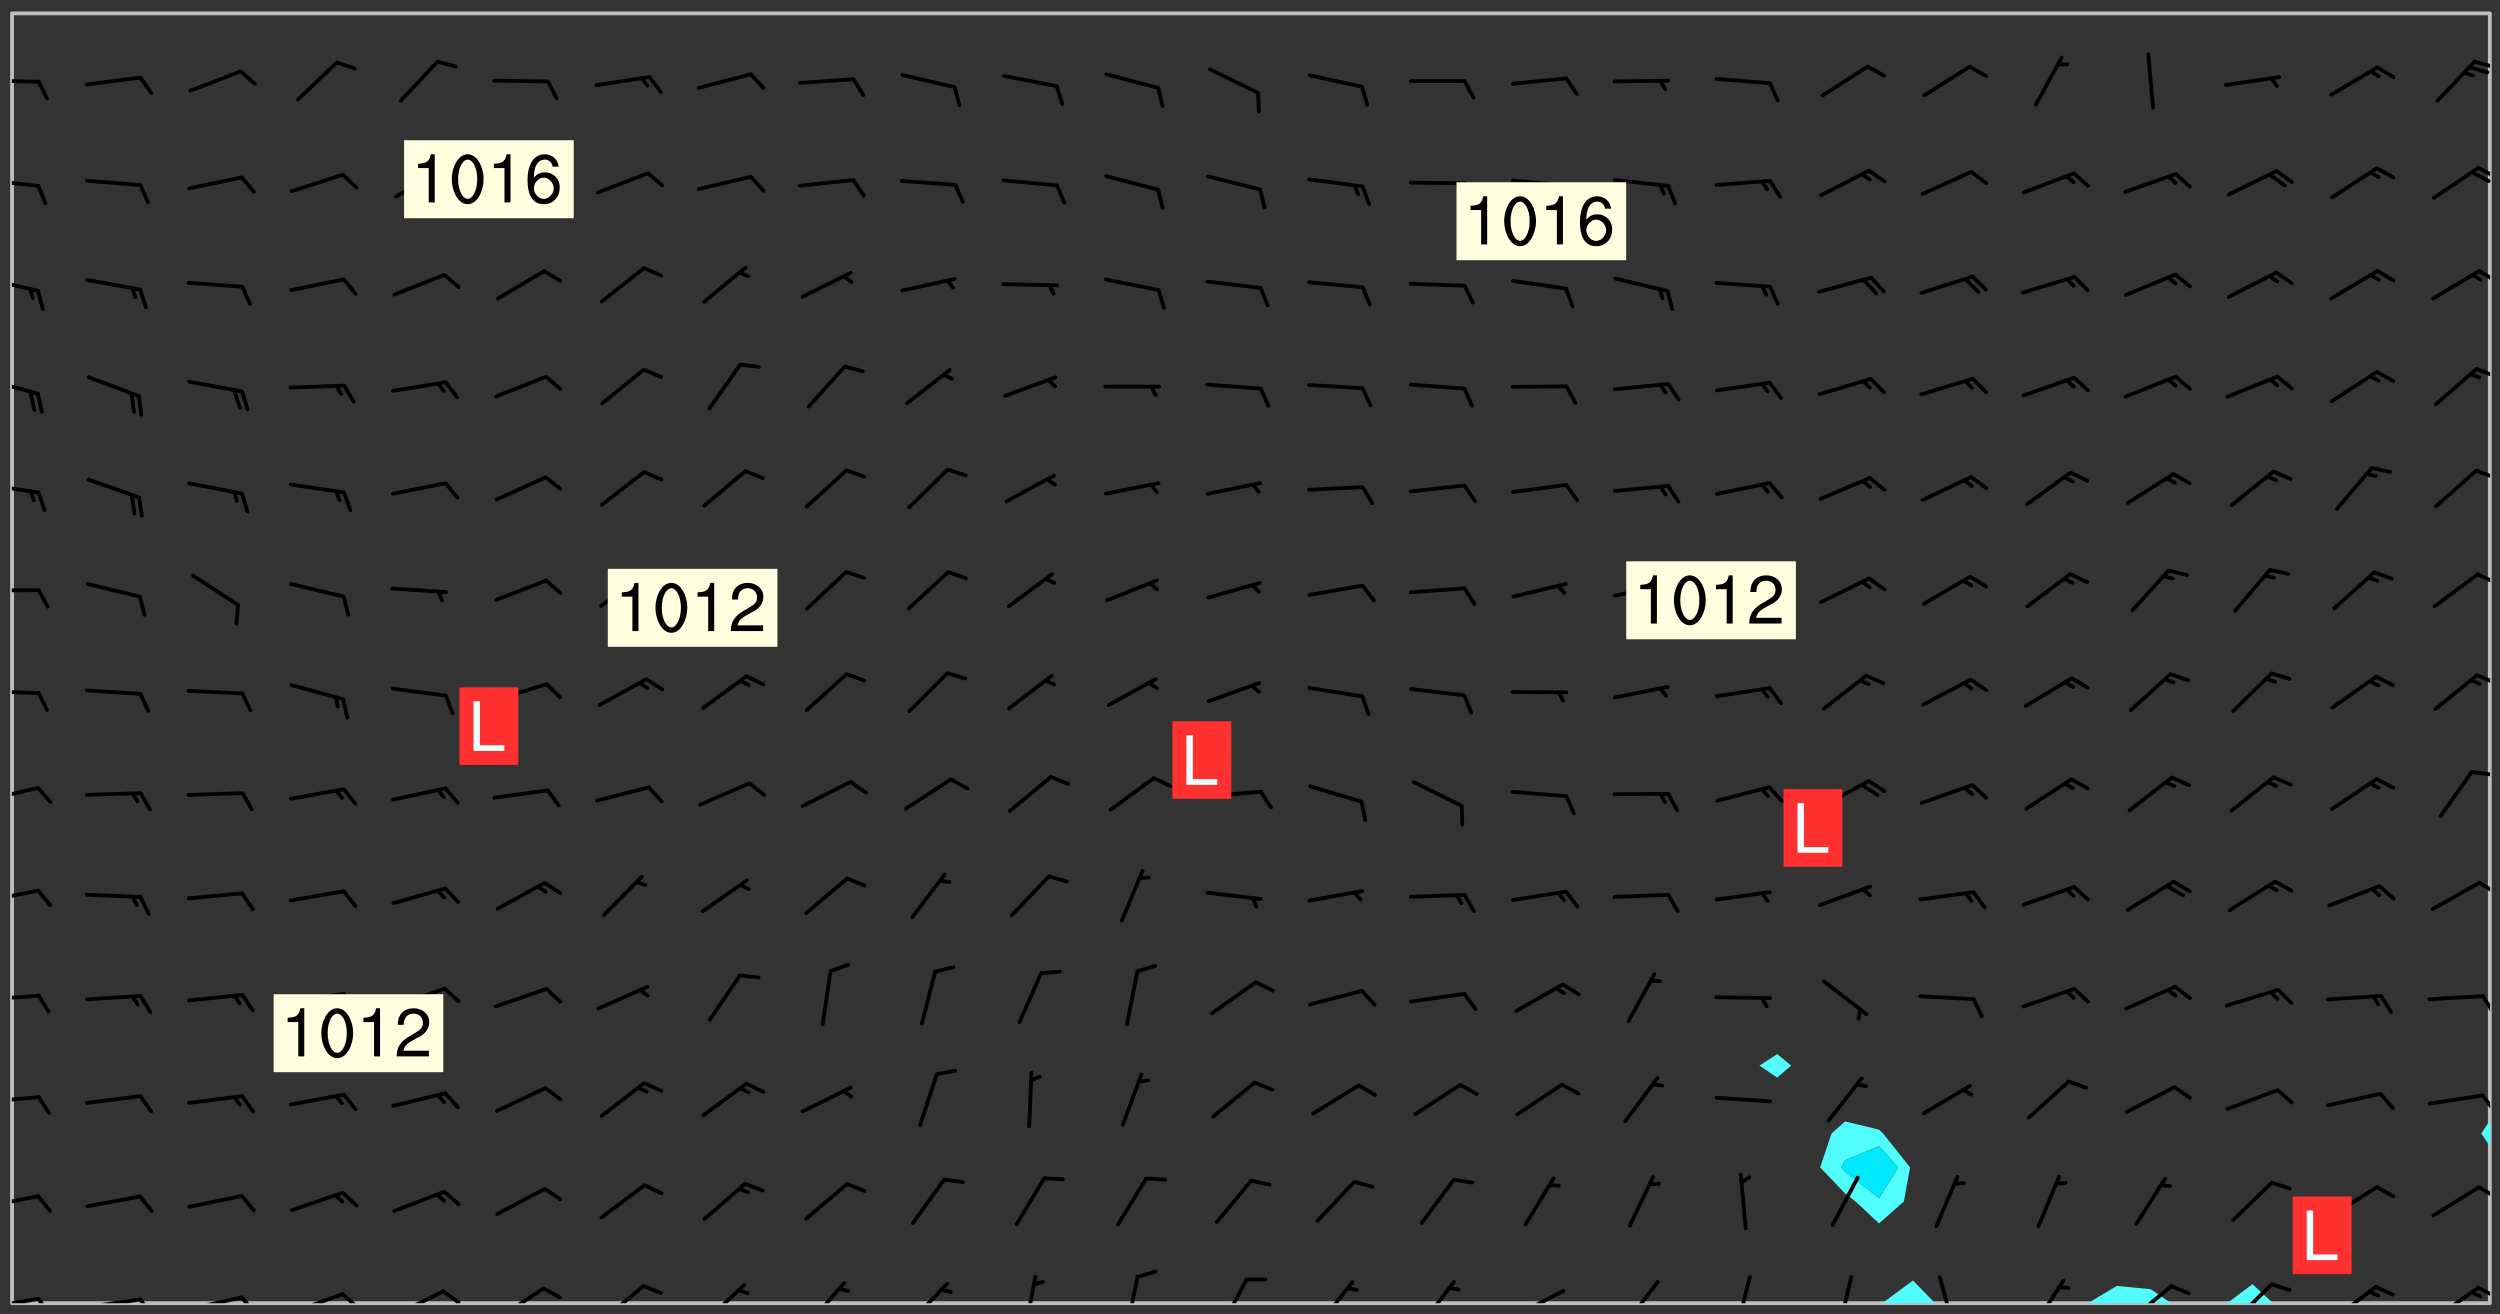 <svg xmlns="http://www.w3.org/2000/svg" role="img" xmlns:xlink="http://www.w3.org/1999/xlink" viewBox="142.45 309.95 326.84 171.84"><rect x="142.45" y="309.95" width="326.84" height="171.84" fill="#333333" stroke="none"/><defs><clipPath id="clip2"><path d="M 144 311.672 L 145 311.672 L 145 480.328 L 144 480.328 Z M 144 311.672"/></clipPath><clipPath id="clip3"><path d="M 144 311.672 L 468 311.672 L 468 480.328 L 144 480.328 Z M 144 311.672"/></clipPath><clipPath id="clip4"><path d="M 388 477 L 396 477 L 396 480.328 L 388 480.328 Z M 388 477"/></clipPath><clipPath id="clip5"><path d="M 415 478 L 427 478 L 427 480.328 L 415 480.328 Z M 415 478"/></clipPath><clipPath id="clip6"><path d="M 433 477 L 440 477 L 440 480.328 L 433 480.328 Z M 433 477"/></clipPath><clipPath id="clip7"><path d="M 467 459 L 468 459 L 468 480.328 L 467 480.328 Z M 467 459"/></clipPath><clipPath id="clip8"><path d="M 467 311.672 L 468 311.672 L 468 457 L 467 457 Z M 467 311.672"/></clipPath><clipPath id="clip9"><path d="M 144 479 L 148 479 L 148 480.328 L 144 480.328 Z M 144 479"/></clipPath><clipPath id="clip10"><path d="M 147 479 L 150 479 L 150 480.328 L 147 480.328 Z M 147 479"/></clipPath><clipPath id="clip11"><path d="M 153 479 L 162 479 L 162 480.328 L 153 480.328 Z M 153 479"/></clipPath><clipPath id="clip12"><path d="M 160 479 L 163 479 L 163 480.328 L 160 480.328 Z M 160 479"/></clipPath><clipPath id="clip13"><path d="M 166 479 L 175 479 L 175 480.328 L 166 480.328 Z M 166 479"/></clipPath><clipPath id="clip14"><path d="M 173 479 L 176 479 L 176 480.328 L 173 480.328 Z M 173 479"/></clipPath><clipPath id="clip15"><path d="M 180 478 L 188 478 L 188 480.328 L 180 480.328 Z M 180 478"/></clipPath><clipPath id="clip16"><path d="M 187 478 L 190 478 L 190 480.328 L 187 480.328 Z M 187 478"/></clipPath><clipPath id="clip17"><path d="M 193 478 L 201 478 L 201 480.328 L 193 480.328 Z M 193 478"/></clipPath><clipPath id="clip18"><path d="M 200 478 L 203 478 L 203 480.328 L 200 480.328 Z M 200 478"/></clipPath><clipPath id="clip19"><path d="M 207 478 L 214 478 L 214 480.328 L 207 480.328 Z M 207 478"/></clipPath><clipPath id="clip20"><path d="M 220 477 L 227 477 L 227 480.328 L 220 480.328 Z M 220 477"/></clipPath><clipPath id="clip21"><path d="M 234 477 L 241 477 L 241 480.328 L 234 480.328 Z M 234 477"/></clipPath><clipPath id="clip22"><path d="M 247 477 L 254 477 L 254 480.328 L 247 480.328 Z M 247 477"/></clipPath><clipPath id="clip23"><path d="M 261 477 L 267 477 L 267 480.328 L 261 480.328 Z M 261 477"/></clipPath><clipPath id="clip24"><path d="M 276 476 L 279 476 L 279 480.328 L 276 480.328 Z M 276 476"/></clipPath><clipPath id="clip25"><path d="M 289 476 L 292 476 L 292 480.328 L 289 480.328 Z M 289 476"/></clipPath><clipPath id="clip26"><path d="M 301 476 L 306 476 L 306 480.328 L 301 480.328 Z M 301 476"/></clipPath><clipPath id="clip27"><path d="M 314 477 L 320 477 L 320 480.328 L 314 480.328 Z M 314 477"/></clipPath><clipPath id="clip28"><path d="M 328 477 L 333 477 L 333 480.328 L 328 480.328 Z M 328 477"/></clipPath><clipPath id="clip29"><path d="M 340 478 L 348 478 L 348 480.328 L 340 480.328 Z M 340 478"/></clipPath><clipPath id="clip30"><path d="M 354 477 L 360 477 L 360 480.328 L 354 480.328 Z M 354 477"/></clipPath><clipPath id="clip31"><path d="M 369 476 L 372 476 L 372 480.328 L 369 480.328 Z M 369 476"/></clipPath><clipPath id="clip32"><path d="M 382 476 L 385 476 L 385 480.328 L 382 480.328 Z M 382 476"/></clipPath><clipPath id="clip33"><path d="M 395 476 L 399 476 L 399 480.328 L 395 480.328 Z M 395 476"/></clipPath><clipPath id="clip34"><path d="M 408 477 L 413 477 L 413 480.328 L 408 480.328 Z M 408 477"/></clipPath><clipPath id="clip35"><path d="M 420 477 L 427 477 L 427 480.328 L 420 480.328 Z M 420 477"/></clipPath><clipPath id="clip36"><path d="M 434 477 L 440 477 L 440 480.328 L 434 480.328 Z M 434 477"/></clipPath><clipPath id="clip37"><path d="M 447 477 L 454 477 L 454 480.328 L 447 480.328 Z M 447 477"/></clipPath><clipPath id="clip38"><path d="M 460 478 L 467 478 L 467 480.328 L 460 480.328 Z M 460 478"/></clipPath><clipPath id="clip39"><path d="M 466 478 L 468 478 L 468 480 L 466 480 Z M 466 478"/></clipPath><clipPath id="clip40"><path d="M 144 466 L 148 466 L 148 468 L 144 468 Z M 144 466"/></clipPath><clipPath id="clip41"><path d="M 466 464 L 468 464 L 468 467 L 466 467 Z M 466 464"/></clipPath><clipPath id="clip42"><path d="M 144 453 L 148 453 L 148 455 L 144 455 Z M 144 453"/></clipPath><clipPath id="clip43"><path d="M 466 452 L 468 452 L 468 456 L 466 456 Z M 466 452"/></clipPath><clipPath id="clip44"><path d="M 144 439 L 148 439 L 148 441 L 144 441 Z M 144 439"/></clipPath><clipPath id="clip45"><path d="M 466 439 L 468 439 L 468 443 L 466 443 Z M 466 439"/></clipPath><clipPath id="clip46"><path d="M 144 426 L 148 426 L 148 428 L 144 428 Z M 144 426"/></clipPath><clipPath id="clip47"><path d="M 466 425 L 468 425 L 468 427 L 466 427 Z M 466 425"/></clipPath><clipPath id="clip48"><path d="M 144 412 L 148 412 L 148 415 L 144 415 Z M 144 412"/></clipPath><clipPath id="clip49"><path d="M 465 410 L 468 410 L 468 412 L 465 412 Z M 465 410"/></clipPath><clipPath id="clip50"><path d="M 144 400 L 148 400 L 148 401 L 144 401 Z M 144 400"/></clipPath><clipPath id="clip51"><path d="M 466 397 L 468 397 L 468 400 L 466 400 Z M 466 397"/></clipPath><clipPath id="clip52"><path d="M 144 386 L 148 386 L 148 388 L 144 388 Z M 144 386"/></clipPath><clipPath id="clip53"><path d="M 466 384 L 468 384 L 468 387 L 466 387 Z M 466 384"/></clipPath><clipPath id="clip54"><path d="M 144 373 L 148 373 L 148 375 L 144 375 Z M 144 373"/></clipPath><clipPath id="clip55"><path d="M 465 371 L 468 371 L 468 373 L 465 373 Z M 465 371"/></clipPath><clipPath id="clip56"><path d="M 144 359 L 148 359 L 148 362 L 144 362 Z M 144 359"/></clipPath><clipPath id="clip57"><path d="M 465 357 L 468 357 L 468 360 L 465 360 Z M 465 357"/></clipPath><clipPath id="clip58"><path d="M 144 346 L 148 346 L 148 349 L 144 349 Z M 144 346"/></clipPath><clipPath id="clip59"><path d="M 466 345 L 468 345 L 468 347 L 466 347 Z M 466 345"/></clipPath><clipPath id="clip60"><path d="M 144 333 L 148 333 L 148 335 L 144 335 Z M 144 333"/></clipPath><clipPath id="clip61"><path d="M 466 331 L 468 331 L 468 334 L 466 334 Z M 466 331"/></clipPath><clipPath id="clip62"><path d="M 465 332 L 468 332 L 468 334 L 465 334 Z M 465 332"/></clipPath><clipPath id="clip63"><path d="M 144 320 L 148 320 L 148 321 L 144 321 Z M 144 320"/></clipPath><clipPath id="clip64"><path d="M 465 317 L 468 317 L 468 319 L 465 319 Z M 465 317"/></clipPath><g id="surface1098" clip-path="url(#clip1)"><path fill="#fff" fill-opacity="0" fill-rule="evenodd" d="M 0 0 L 1000 0 L 1000 1000 L 0 1000 Z M 0 0"/><path fill="#d3d3d3" fill-opacity="0" fill-rule="evenodd" d="M162.152 355.867L161.918 356.16 161.977 356.395 162.094 356.566 162.27 356.801 162.562 357.148 162.676 357.207 162.793 357.035 162.852 356.801 163.027 356.625 163.492 356.449 164.191 356.449 164.426 356.742 164.715 357.559 164.773 357.734 164.949 357.965 165.301 358.199 166 358.898 166.172 359.074 166.406 359.422 166.641 359.832 166.93 360.414 167.34 360.879 167.57 361.113 167.805 361.289 167.922 361.52 168.098 361.812 168.27 362.977 168.27 363.211 168.328 363.5 168.387 363.617 168.504 363.734 168.852 364.145 168.969 364.316 169.145 364.492 169.32 364.727 169.438 364.898 169.609 365.25 169.668 365.484 169.902 365.891 170.137 365.832 169.961 366.008 169.902 366.938 169.32 366.938 169.086 366.824 168.738 366.938 168.621 367.055 168.562 367.348 168.504 367.523 168.387 367.695 167.922 367.988 167.863 368.223 167.805 368.336 167.805 368.98 167.863 369.152 167.863 369.562 167.922 369.621 167.922 370.027 167.98 370.434 168.098 370.609 168.156 370.668 168.387 371.309 168.328 371.602 168.328 372.301 168.27 372.883 168.27 373.117 168.211 373.348 168.156 373.699 168.156 375.621 168.211 375.738 168.637 375.738 168.27 375.855 168.246 376.207 169.137 377.375 170.879 377.914 172.219 378.273 172.219 378.812 172.309 379.621 172.844 380.336 174.363 380.605 175.254 380.52 175.344 381.684 175.879 381.863 177.039 381.684 179.094 380.699 180.254 380.336 182.133 380.16 183.828 379.98 183.648 380.699 182.133 380.785 180.883 380.875 180.078 381.145 179.004 381.953 179.273 382.672 179.809 383.57 179.629 384.195 179.363 385.004 179.629 386.082 180.254 386.98 181.059 387.16 182.309 386.98 182.043 387.703 182.141 388.207 182.195 388.5 182.195 388.672 182.254 388.965 182.254 389.371 182.43 389.488 182.781 389.605 183.188 389.605 183.48 389.43 183.594 389.312 183.652 389.195 183.77 388.965 183.828 388.789 184.18 388.324 184.41 388.148 184.586 388.09 184.762 388.148 184.82 388.324 184.938 389.312 184.992 389.781 185.051 389.953 185.168 390.188 185.344 390.246 186.16 390.305 186.449 390.305 186.566 390.539 186.625 390.945 186.684 391.297 186.684 392.402 186.801 392.695 186.918 393.043 187.207 393.742 187.383 394.094 187.965 394.848 188.316 395.023 188.488 395.082 188.957 395.316 189.598 395.781 189.945 396.016 190.238 396.191 190.531 396.246 190.762 396.309 191.578 396.656 191.871 396.832 191.984 397.004 192.336 397.355 192.453 397.531 192.977 398.172 192.977 398.461 193.035 398.812 193.035 399.16 193.094 399.512 193.152 399.801 193.27 399.859 193.441 399.918 193.617 399.918 194.199 400.152 194.375 400.27 194.551 400.559 194.727 400.793 194.84 401.027 195.133 401.258 195.25 401.375 195.25 401.785 195.309 401.84 195.598 402.074 195.832 402.191 195.891 402.309 196.008 402.48 196.066 402.598 196.297 402.832 196.355 403.008 196.59 403.066 196.707 403.125 196.59 403.238 196.531 403.355 196.531 403.473 196.414 403.766 196.297 404.055 196.297 404.637 196.473 404.754 196.59 404.812 196.648 404.93 196.766 405.047 196.879 405.105 197.055 405.453 197.113 405.805 197.172 406.211 197.172 406.387 197.113 406.562 196.996 407.262 196.996 407.434 197.113 407.609 197.406 407.902 197.812 407.902 197.988 408.02 198.105 408.191 198.223 408.484 198.223 408.719 197.695 408.719 197.465 408.484 197.23 408.484 197.055 408.543 196.996 409.242 197.055 409.59 197.172 409.766 197.348 410.176 197.465 410.406 197.754 410.875 197.93 410.93 198.453 410.93 198.688 410.988 199.445 411.629 199.504 411.922 199.504 412.156 199.562 412.215 199.793 412.562 199.793 412.914 199.676 413.086 199.676 413.379 199.969 413.668 200.262 413.844 200.434 413.902 200.727 414.078 201.02 414.195 201.602 414.602 201.891 414.836 202.184 415.012 202.402 415.172 202.418 415.184 202.648 415.359 203.289 415.883 203.465 416.117 203.582 416.293 203.758 416.469 203.871 416.641 203.871 417.281 203.988 417.457 204.457 417.574 205.039 417.691 205.273 417.75 205.504 417.863 205.797 417.98 205.91 418.039 206.496 418.391 206.785 418.562 206.961 418.625 207.137 418.68 207.312 418.738 208.012 419.09 208.301 419.266 208.535 419.32 208.824 419.496 209.059 419.613 209.699 420.02 209.992 420.137 210.164 420.195 210.398 420.254 210.809 420.312 211.039 420.371 211.273 420.488 211.332 420.66 210.922 420.836 211.391 420.895 211.449 421.188 211.562 421.422 211.738 421.477 211.973 421.535 212.148 421.594 212.555 421.711 213.195 421.945 213.312 422.117 213.371 422.352 213.371 422.527 213.312 422.645 213.254 423.051 213.488 423.285 213.605 423.344 213.953 423.461 214.594 423.691 214.77 423.809 215.059 423.926 215.234 424.102 215.469 424.566 216.051 425.672 216.227 425.848 216.574 426.023 216.75 426.141 217.102 426.258 218.148 426.781 218.383 426.84 218.848 426.953 219.141 427.012 219.605 427.188 220.363 427.77 220.598 428.004 220.945 428.469 221.121 428.645 221.41 428.879 222.227 429.578 222.52 429.754 222.809 430.043 223.102 430.219 223.395 430.508 224.09 431.148 224.266 431.324 224.559 431.559 224.848 431.793 225.316 432.082 225.957 432.664 226.305 432.898 226.539 433.191 226.887 433.539 227.238 434.004 228.172 434.996 228.52 435.402 228.637 435.578 228.871 435.637 228.984 435.754 229.629 435.93 229.859 436.043 230.094 436.102 230.387 436.277 230.617 436.395 231.551 437.094 231.957 437.5 232.191 437.676 232.598 437.852 232.832 437.969 233.648 438.316 233.996 438.551 234.23 438.668 234.523 438.957 234.754 439.074 235.512 439.426 235.863 439.598 236.094 439.656 236.387 439.773 236.621 439.832 237.492 440.008 238.309 440.008 238.777 440.238 238.949 440.297 239.824 440.996 240.289 441.113 240.582 441.172 240.758 441.23 240.988 441.289 241.457 441.348 241.805 441.406 242.156 441.465 242.562 441.523 242.855 441.523 243.027 441.582 243.027 441.812 243.203 441.988 243.496 441.988 243.844 442.047 244.195 442.105 244.895 442.223 245.535 442.223 246 441.988 246.293 441.812 246.465 441.695 246.875 441.523 247.164 441.348 248.098 440.883 248.566 440.59 249.09 440.297 249.555 440.125 250.02 439.949 251.07 439.484 251.359 439.367 251.77 439.25 252.059 439.133 252.586 438.957 254.102 438.258 254.684 437.91 254.973 437.852 255.266 437.793 255.613 437.676 256.488 437.445 256.84 437.328 256.953 437.328 257.188 437.27 258.062 437.035 258.297 436.977 259.109 436.977 259.461 436.918 260.277 436.801 260.449 436.742 260.801 436.688 261.094 436.629 261.324 436.57 262.141 436.395 262.316 436.336 262.664 436.336 262.898 436.277 263.363 436.16 264.121 435.988 264.355 435.93 264.703 435.93 265.113 435.812 265.402 435.754 266.688 435.695 266.977 435.695 267.387 435.637 267.617 435.578 267.793 435.578 268.668 435.461 269.074 435.461 269.484 435.344 269.832 435.344 270.184 435.23 271.055 435.172 272.805 435.172 273.852 435.461 274.262 435.578 274.551 435.695 274.902 435.812 275.191 435.93 276.242 436.102 276.531 436.16 276.824 436.16 277.117 436.219 277.289 436.277 277.699 436.336 277.871 436.395 277.988 436.453 278.105 436.453 278.223 436.512 278.574 436.57 278.688 436.57 279.098 436.637 281.02 437.031 282.945 437.426 284.465 437.875 286.16 438.594 288.305 439.398 289.91 438.68 291.34 437.875 292.5 436.797 293.75 436.348 296.785 435.629 298.66 435.27 300.805 433.922 303.039 432.668 305.539 431.41 307.234 430.961 309.02 430.781 310.18 430.512 310.805 431.051 312.145 430.781 312.859 429.793 313.844 428.449 314.289 428.27 315.094 427.91 316.969 427.371 318.754 426.922 320.004 426.652 321.164 426.562 322.863 426.473 324.824 426.203 326.074 426.113 326.613 426.113 327.238 426.023 328.129 426.023 330.273 425.844 332.684 425.664 335.273 425.574 336.969 425.754 338.578 425.844 340.008 426.203 341.168 426.922 343.043 427.91 344.203 429.438 344.469 430.152 345.098 430.242 345.453 431.141 345.988 431.68 346.523 433.207 347.598 433.566 348.133 433.566 347.328 434.102 347.418 435.809 348.133 438.504 349.023 439.309 349.918 440.297 350.633 441.555 352.418 442.094 353.938 441.914 354.293 443.258 355.902 442.453 356.883 441.914 357.152 442.184 357.469 441.969 357.688 441.824 358.488 442.273 358.938 441.914 359.293 441.914 359.828 441.645 360.367 440.926 360.902 440.656 361.527 439.668 362.688 440.117 363.527 440.488 364.922 441.105 366.617 440.926 368.223 440.926 370.008 441.016 370.188 439.309 370.723 437.965 371.527 438.234 372.02 439.082 372.422 439.488 372.332 440.027 372.332 440.387 373.047 440.836 373.758 440.566 375.188 440.566 375.547 441.555 375.992 442.812 376.707 444.156 377.957 444.785 379.652 445.414 380.367 445.234 380.547 444.695 381.527 444.605 381.977 444.965 382.062 446.223 381.797 446.852 381.262 447.031 381.262 447.57 381.977 448.555 382.242 449.094 383.227 450.082 384.027 451.16 383.762 451.52 383.672 452.418 383.047 454.75 382.691 456.816 382.602 458.609 382.422 459.328 382.332 459.867 382.332 461.305 381.352 463.188 380.992 464.895 380.457 465.793 379.652 466.961 379.387 467.5 381.441 468.754 381.527 469.113 381.172 469.652 381.082 469.473 381.082 470.281 381.172 471.719 380.727 472.434 379.652 472.527 379.387 473.242 379.922 474.141 380.727 474.859 381.887 475.668 383.227 475.938 383.672 476.297 383.316 476.746 381.527 476.656 380.277 476.207 379.562 475.488 378.938 475.398 378.762 478.988 378.574 480.297 467.934 480.297 467.934 311.703 412.664 311.703 412.664 360.785 413.426 360.91 416.715 361.453 418.738 364.289 418.738 367.043 421.09 367.375 423.438 367.707 427.488 367.707 426.109 371.867 424.086 372.574 422.062 373.277 421.52 373.621 418.926 375.238 418.738 375.355 416.715 373.277 415.984 370.535 413.312 368.457 411.938 364.957 411.871 364.875 409.914 362.203 412.664 360.785 412.664 311.703 294.422 311.703 294.422 403.117 294.539 403.148 294.672 403.16 294.746 403.234 294.852 403.281 294.941 403.34 295.027 403.398 295.117 403.457 295.414 403.754 295.473 403.844 295.504 403.961 295.531 404.078 295.547 404.215 295.516 404.332 295.457 404.422 295.398 404.508 295.355 404.613 295.309 404.715 295.281 404.836 295.281 404.98 295.457 405.25 295.605 405.398 295.68 405.484 295.754 405.559 295.797 405.664 295.859 405.754 295.918 405.84 295.961 405.945 296.02 406.035 296.066 406.137 296.109 406.242 296.168 406.328 296.285 406.508 296.359 406.582 296.422 406.668 296.48 406.758 296.523 406.863 296.582 406.953 296.641 407.039 296.703 407.129 296.762 407.219 296.805 407.32 296.922 407.5 296.996 407.574 297.055 407.66 297.129 407.734 297.219 407.793 297.324 407.84 297.473 407.84 297.605 407.824 297.738 407.84 297.84 407.793 297.914 407.719 297.961 407.617 297.945 407.484 297.945 407.336 297.898 407.23 297.871 407.113 297.824 407.012 297.797 406.891 297.754 406.789 297.691 406.699 297.648 406.598 297.605 406.492 297.574 406.375 297.559 406.242 297.547 406.105 297.633 406.047 297.691 405.961 297.812 405.93 297.855 406.035 297.871 406.168 297.871 406.285 297.93 406.387 297.988 406.477 298.078 406.535 298.227 406.684 298.285 406.773 298.328 406.879 298.316 406.98 298.402 407.039 298.508 407.086 298.594 407.145 298.684 407.203 298.758 407.277 298.641 407.305 298.535 407.352 298.449 407.41 298.375 407.484 298.316 407.574 298.254 407.66 298.227 407.781 298.18 407.883 298.137 407.988 298.105 408.105 298.094 408.238 298.078 408.371 298.078 408.52 298.105 408.637 298.152 408.742 298.195 408.844 298.254 408.934 298.328 409.008 298.418 409.066 298.492 409.141 298.582 409.199 298.641 409.289 298.684 409.395 298.73 409.496 298.848 409.527 298.98 409.543 299.129 409.543 299.246 409.512 299.352 409.555 299.395 409.66 299.441 409.762 299.469 409.883 299.5 410 299.527 410.117 299.559 410.238 299.586 410.355 299.691 410.398 299.793 410.445 299.926 410.43 300.074 410.578 300.137 410.664 300.211 410.738 300.281 410.812 300.371 410.875 300.477 410.918 300.578 410.961 300.695 410.992 300.832 411.008 300.949 410.977 301.023 410.902 301.051 410.785 301.039 410.652 301.008 410.531 300.98 410.414 301.023 410.309 301.141 410.309 301.23 410.371 301.348 410.398 301.496 410.398 301.629 410.414 301.777 410.414 301.91 410.43 302.043 410.414 302.191 410.414 302.324 410.398 302.457 410.387 302.594 410.398 302.711 410.371 302.844 410.355 303.035 410.297 302.977 410.473 302.961 410.605 302.934 410.727 302.918 410.859 302.859 410.945 302.727 410.961 302.621 411.008 302.516 411.051 302.398 411.082 302.281 411.109 302.016 411.141 301.867 411.141 301.734 411.156 301.66 411.23 301.719 411.316 301.867 411.465 301.984 411.645 302.059 411.715 302.148 411.777 302.238 411.836 302.324 411.895 302.414 411.953 302.516 411.996 302.621 412.059 302.727 412.102 302.812 412.16 302.918 412.207 303.02 412.25 303.199 412.367 303.258 412.457 303.215 412.559 303.168 412.664 303.184 412.797 303.406 413.02 303.465 413.109 303.508 413.211 303.539 413.332 303.582 413.434 303.598 413.566 303.629 413.684 303.641 413.82 303.672 413.938 303.82 414.086 303.922 414.129 304.027 414.172 304.145 414.203 304.277 414.219 304.414 414.234 304.531 414.234 304.648 414.203 304.738 414.145 304.781 414.039 304.828 413.938 304.871 413.832 304.902 413.715 304.914 413.582 304.914 413.434 304.902 413.301 304.887 413.168 304.855 413.051 304.812 412.945 304.766 412.84 304.723 412.738 304.68 412.633 304.664 412.5 304.68 412.367 304.707 412.25 304.738 412.133 304.766 412.012 304.812 411.91 304.902 411.852 304.988 411.789 305.062 411.715 305.152 411.656 305.375 411.434 305.434 411.348 305.508 411.273 305.625 411.094 305.684 411.008 305.684 410.859 305.609 410.785 305.508 410.738 305.402 410.695 305.301 410.652 305.242 410.562 305.195 410.457 305.168 410.34 305.258 410.281 305.375 410.25 305.477 410.207 305.656 410.09 305.805 409.941 305.816 409.809 305.805 409.703 305.715 409.645 305.582 409.66 305.434 409.66 305.301 409.676 305.168 409.66 305.047 409.629 304.961 409.57 304.887 409.496 304.828 409.406 304.766 409.32 304.648 409.141 304.59 409.055 304.621 408.934 304.707 408.875 304.828 408.844 304.887 408.758 304.887 408.637 304.855 408.52 304.797 408.43 304.738 408.344 304.691 408.238 304.664 408.121 304.648 407.988 304.707 407.898 304.781 407.824 304.871 407.766 304.988 407.586 305.062 407.512 305.121 407.426 305.27 407.277 305.391 407.246 305.523 407.23 305.656 407.246 305.73 407.32 305.773 407.426 305.789 407.559 305.758 407.676 305.641 407.707 305.508 407.719 305.359 407.867 305.316 407.973 305.27 408.074 305.242 408.195 305.211 408.312 305.211 408.461 305.242 408.578 305.285 408.684 305.344 408.773 305.418 408.844 305.492 408.918 305.609 408.949 305.73 408.977 305.848 408.949 305.98 408.934 306.098 408.934 306.188 408.992 306.262 409.066 306.309 409.172 306.367 409.258 306.469 409.305 306.602 409.32 306.707 409.363 306.793 409.422 306.781 409.527 306.707 409.602 306.527 409.719 306.469 409.809 306.379 409.867 306.309 409.941 306.234 410.016 306.172 410.105 306.145 410.223 306.129 410.355 306.145 410.488 306.129 410.621 306.129 410.77 306.145 410.902 306.172 411.02 306.203 411.141 306.277 411.215 306.367 411.273 306.453 411.332 306.543 411.391 306.66 411.422 306.66 411.508 306.559 411.555 306.469 411.613 306.203 411.645 306.086 411.672 305.938 411.672 305.832 411.715 305.73 411.762 305.672 411.852 305.609 412.086 305.598 412.219 305.566 412.34 305.551 412.473 305.551 412.766 305.539 412.898 305.551 413.035 305.566 413.168 305.699 413.184 305.832 413.195 305.953 413.227 306.039 413.285 306.113 413.359 306.16 413.465 306.203 413.566 306.219 413.699 306.219 414.145 306.203 414.277 306.203 414.723 306.234 414.988 306.262 415.105 306.277 415.238 306.309 415.355 306.395 415.566 306.426 415.832 306.426 415.98 306.395 416.098 306.367 416.215 306.336 416.336 306.309 416.453 306.277 416.57 306.246 416.691 306.234 416.824 306.219 416.957 306.309 417.016 306.426 416.984 306.527 417 306.574 417.105 306.543 417.371 306.543 417.812 306.5 417.918 306.453 418.023 306.41 418.125 306.367 418.23 306.309 418.316 306.277 418.438 306.234 418.555 306.203 418.672 306.188 418.805 306.203 418.938 306.262 419.027 306.367 419.074 306.453 419.133 306.512 419.219 306.5 419.355 306.469 419.473 306.426 419.574 306.426 420.02 306.41 420.152 306.41 420.301 306.379 420.418 306.336 420.523 306.309 420.641 306.262 420.746 306.219 420.848 306.188 420.969 306.16 421.086 306.129 421.219 306.098 421.336 306.07 421.453 306.027 421.559 305.996 421.676 305.965 421.797 305.953 421.93 305.938 422.062 305.938 422.359 305.965 422.477 305.965 422.625 306.012 423.023 306.039 423.141 306.098 423.23 306.219 423.262 306.367 423.262 306.5 423.246 306.559 423.336 306.559 423.453 306.5 423.543 306.41 423.602 306.309 423.645 306.203 423.691 306.113 423.75 306.027 423.809 305.891 423.824 305.773 423.793 305.641 423.777 305.539 423.824 305.477 423.91 305.465 424.047 305.449 424.18 305.418 424.297 305.391 424.414 305.375 424.547 305.344 424.668 305.344 424.965 305.359 425.098 305.391 425.215 305.391 425.363 305.402 425.496 305.402 425.645 305.375 425.762 305.328 425.863 305.301 425.984 305.27 426.102 305.211 426.191 305.137 426.266 305.035 426.309 304.93 426.355 304.812 426.383 304.691 426.414 304.59 426.367 304.648 426.281 304.754 426.234 304.781 426.117 304.812 426 304.84 425.879 304.871 425.762 304.871 425.613 304.887 425.48 304.855 425.363 304.812 425.258 304.707 425.273 304.633 425.348 304.531 425.391 304.441 425.453 304.367 425.527 304.324 425.629 304.309 425.762 304.277 425.879 304.25 426 304.219 426.117 304.191 426.234 304.16 426.355 304.133 426.473 304.102 426.59 304.059 426.695 303.969 426.754 303.879 426.754 303.762 426.723 303.73 426.637 303.746 426.5 303.715 426.383 303.715 426.234 303.703 426.102 303.703 425.953 303.641 425.719 303.613 425.598 303.57 425.496 303.523 425.391 303.465 425.305 303.406 425.215 303.363 425.109 303.301 425.023 303.152 424.875 303.082 424.801 302.977 424.754 302.871 424.711 302.77 424.668 302.473 424.371 302.383 424.297 302.297 424.238 302.191 424.195 302.102 424.133 302.016 424.074 301.91 424.031 301.82 423.973 301.734 423.91 301.66 423.84 301.555 423.793 301.469 423.734 301.363 423.691 301.273 423.629 301.172 423.586 301.066 423.543 300.98 423.484 300.875 423.438 300.77 423.395 300.668 423.348 300.578 423.289 300.477 423.246 300.371 423.203 300.281 423.141 300.164 423.113 300.031 423.098 299.898 423.113 299.75 423.113 299.617 423.129 299.5 423.098 299.41 423.039 299.336 422.965 299.246 422.906 299.145 422.859 298.996 422.859 298.875 422.832 298.773 422.789 298.699 422.715 298.582 422.535 298.492 422.477 298.391 422.434 298.301 422.371 298.195 422.328 298.105 422.27 298.02 422.211 297.914 422.164 297.855 422.078 297.797 421.988 297.754 421.883 297.707 421.781 297.633 421.707 297.547 421.648 297.473 421.574 297.383 421.516 297.16 421.293 297.117 421.188 297.086 420.922 297.191 420.879 297.336 420.879 297.441 420.922 297.516 420.996 297.605 421.055 297.691 421.113 297.797 421.16 297.887 421.219 298.035 421.367 298.105 421.441 298.254 421.59 298.316 421.676 298.391 421.75 298.477 421.809 298.551 421.883 298.641 421.945 298.73 422.004 298.816 422.062 299.086 422.238 299.188 422.285 299.293 422.328 299.395 422.371 299.441 422.297 299.5 422.211 299.574 422.137 299.645 422.062 299.75 422.105 299.824 422.18 299.883 422.27 299.926 422.371 299.973 422.477 300.016 422.582 300.137 422.609 300.254 422.582 300.328 422.492 300.371 422.387 300.43 422.297 300.504 422.223 300.609 422.18 300.727 422.152 300.859 422.164 300.949 422.223 301.098 422.371 301.156 422.461 301.199 422.566 301.246 422.668 301.289 422.773 301.332 422.875 301.438 422.922 301.543 422.965 301.676 422.98 301.762 422.922 301.82 422.832 301.895 422.758 302 422.715 302.117 422.742 302.223 422.789 302.324 422.832 302.43 422.875 302.531 422.922 302.711 423.039 302.711 423.156 302.695 423.289 302.711 423.422 302.727 423.559 302.785 423.645 302.887 423.691 303.008 423.719 303.125 423.75 303.273 423.75 303.391 423.719 303.449 423.629 303.629 423.512 303.688 423.422 303.762 423.348 303.82 423.262 303.938 423.082 304.117 422.965 304.234 422.996 304.324 423.055 304.367 423.129 304.352 423.262 304.352 423.379 304.441 423.438 304.59 423.438 304.723 423.422 304.855 423.41 305.121 423.379 305.227 423.336 305.344 423.305 305.465 423.277 305.539 423.203 305.609 423.129 305.672 423.039 305.656 422.934 305.609 422.832 305.508 422.789 305.402 422.773 305.285 422.801 305.02 422.832 304.871 422.832 304.797 422.758 304.707 422.699 304.59 422.668 304.473 422.641 304.34 422.625 304.191 422.625 304.059 422.641 303.762 422.641 303.656 422.594 303.508 422.445 303.465 422.344 303.406 422.254 303.629 422.031 303.715 421.973 303.82 421.93 303.938 421.898 304.07 421.883 304.203 421.898 304.34 421.914 304.441 421.957 304.574 421.945 304.664 421.883 304.766 421.84 304.828 421.75 304.781 421.648 304.691 421.59 304.574 421.559 304.473 421.516 304.414 421.426 304.352 421.336 304.352 421.219 304.367 421.086 304.473 421.039 304.547 420.969 304.547 420.848 304.457 420.789 304.426 420.672 304.516 420.613 304.59 420.539 304.633 420.434 304.691 420.344 304.738 420.242 304.754 420.109 304.754 419.961 304.707 419.855 304.664 419.754 304.574 419.695 304.441 419.68 304.34 419.637 304.203 419.621 304.086 419.59 303.641 419.59 303.508 419.574 303.375 419.562 303.242 419.547 303.125 419.516 302.977 419.516 302.844 419.5 302.711 419.488 302.445 419.457 302.324 419.414 302.238 419.355 302.164 419.281 302.164 419.133 302.176 419 302.281 418.953 302.383 418.91 302.516 418.895 302.668 418.895 302.801 418.879 303.094 418.879 303.215 418.91 303.316 418.953 303.406 419.012 303.641 419.074 303.762 419.027 303.852 418.969 303.953 418.926 304.086 418.91 304.191 418.953 304.293 419 304.426 419.012 304.547 418.984 304.691 418.984 304.812 418.953 304.93 418.926 305.035 418.879 305.109 418.805 305.195 418.746 305.344 418.598 305.402 418.512 305.449 418.406 305.477 418.289 305.492 418.184 305.391 418.141 305.301 418.082 305.184 418.051 305.078 418.008 304.988 417.945 304.914 417.859 304.84 417.785 304.738 417.742 304.633 417.695 304.531 417.652 304.473 417.562 304.426 417.461 304.34 417.25 304.277 417.164 304.219 417.074 304.145 417 304.059 416.941 303.789 416.941 303.672 416.973 303.582 417.031 303.48 417.074 303.348 417.09 303.242 417.074 303.215 416.957 303.152 416.867 303.035 416.836 302.934 416.793 302.785 416.645 302.754 416.527 302.738 416.422 302.812 416.348 302.992 416.23 303.109 416.203 303.227 416.172 303.363 416.188 303.465 416.23 303.57 416.273 303.672 416.32 303.777 416.363 303.895 416.395 304.027 416.41 304.145 416.438 304.277 416.453 304.383 416.438 304.473 416.379 304.398 416.305 304.293 416.262 304.219 416.188 304.145 416.098 303.996 415.949 303.91 415.891 303.82 415.832 303.746 415.758 303.656 415.699 303.555 415.652 303.434 415.625 303.332 415.578 303.227 415.535 303.109 415.504 303.008 415.461 302.887 415.43 302.738 415.43 302.621 415.461 302.516 415.504 302.43 415.566 302.25 415.684 302.164 415.742 302.074 415.801 301.969 415.848 301.883 415.906 301.777 415.949 301.676 415.992 301.57 416.039 301.496 416.113 301.438 416.203 301.379 416.289 301.332 416.395 301.273 416.48 301.199 416.555 301.066 416.543 300.949 416.512 300.832 416.512 300.758 416.586 300.668 416.645 300.594 416.719 300.504 416.777 300.418 416.836 300.312 416.883 300.211 416.926 300.074 416.941 299.973 416.898 299.824 416.75 299.719 416.703 299.633 416.703 299.527 416.75 299.426 416.793 299.305 416.824 299.188 416.793 299.113 416.719 299.113 416.602 299.145 416.48 299.219 416.41 299.277 416.32 299.352 416.246 299.469 416.215 299.574 416.172 299.867 416.172 300 416.156 300.137 416.141 300.238 416.098 300.328 416.039 300.43 415.992 300.52 415.934 300.652 415.922 300.742 415.98 300.875 415.992 300.965 415.934 301.051 415.875 301.156 415.832 301.246 415.773 301.332 415.711 301.422 415.652 301.57 415.504 301.629 415.418 301.688 415.328 301.793 415.285 301.926 415.27 302.043 415.297 302.164 415.328 302.223 415.27 302.281 415.18 302.312 414.914 302.34 414.797 302.445 414.809 302.578 414.824 302.68 414.781 302.77 414.723 302.828 414.633 302.902 414.559 302.961 414.469 303.008 414.367 303.02 414.234 303.008 414.102 302.961 413.996 302.812 413.848 302.754 413.758 302.695 413.672 302.652 413.566 302.652 413.121 302.668 412.988 302.668 412.84 302.68 412.707 302.621 412.648 302.531 412.707 302.43 412.664 302.25 412.547 302.164 412.488 302.102 412.398 302.043 412.309 301.969 412.234 301.883 412.176 301.762 412.207 301.66 412.219 301.555 412.266 301.469 412.324 301.363 412.367 301.215 412.516 301.125 412.574 301.039 412.633 300.949 412.695 300.844 412.738 300.711 412.754 300.711 412.633 300.816 412.59 300.934 412.559 301.008 412.488 301.051 412.383 301.051 412.234 301.023 412.117 300.875 411.969 300.742 411.953 300.594 411.953 300.477 411.984 300.371 412.027 300.27 412.07 300.18 412.133 300.062 412.16 299.988 412.086 300 411.953 299.957 411.852 299.914 411.746 299.824 411.688 299.707 411.715 299.586 411.746 299.469 411.777 299.367 411.82 299.246 411.852 299.145 411.895 299.039 411.938 298.949 411.996 298.848 412.012 298.848 411.895 298.863 411.762 298.805 411.672 298.73 411.715 298.582 411.863 298.523 411.953 298.449 412.027 298.402 412.133 298.359 412.234 298.285 412.309 298.227 412.398 298.152 412.473 298.094 412.559 298.02 412.633 297.93 412.695 297.855 412.766 297.781 412.84 297.68 412.855 297.547 412.871 297.441 412.828 297.441 412.707 297.59 412.559 297.633 412.457 297.691 412.367 297.738 412.266 297.781 412.16 297.84 412.07 297.871 411.953 297.914 411.852 297.945 411.73 297.973 411.613 298.02 411.508 298.062 411.406 298.105 411.301 298.18 411.23 298.27 411.168 298.359 411.109 298.461 411.066 298.758 411.066 299.023 411.035 299.129 410.992 299.055 410.918 298.938 410.887 298.832 410.844 298.742 410.785 298.641 410.738 298.551 410.68 298.449 410.637 298.344 410.594 298.254 410.531 298.168 410.473 298.062 410.43 297.961 410.387 297.84 410.355 297.723 410.324 297.621 410.281 297.5 410.25 297.398 410.207 297.309 410.148 297.266 410.043 297.25 409.91 297.352 409.867 297.484 409.852 297.621 409.867 297.754 409.852 297.855 409.809 297.914 409.719 297.93 409.613 297.84 409.555 297.766 409.48 297.664 409.438 297.574 409.379 297.426 409.23 297.383 409.125 297.367 408.992 297.367 408.699 297.309 408.609 297.219 408.551 297.145 408.477 297.102 408.371 297.07 408.254 297.012 408.164 296.938 408.09 296.82 408.062 296.746 407.988 296.656 407.93 296.566 407.867 296.48 407.809 296.406 407.734 296.348 407.648 296.301 407.543 296.215 407.484 296.066 407.336 295.871 407.277 295.738 407.293 295.637 407.336 295.562 407.41 295.516 407.512 295.473 407.617 295.414 407.707 295.355 407.793 295.059 408.09 294.969 408.148 294.883 408.148 294.82 408.062 294.777 407.957 294.809 407.84 294.867 407.75 294.895 407.633 294.883 407.5 294.793 407.438 294.688 407.484 294.57 407.512 294.453 407.543 294.184 407.719 294.082 407.766 293.965 407.793 293.859 407.84 293.77 407.898 293.668 407.941 293.609 407.855 293.562 407.75 293.578 407.617 293.625 407.512 293.695 407.438 293.77 407.367 293.828 407.277 293.828 407.129 293.785 407.023 293.547 407.023 293.445 407.07 293.414 407.188 293.387 407.305 293.355 407.426 293.281 407.469 293.148 407.484 293.074 407.438 293.031 407.336 292.988 407.23 292.941 407.129 292.898 407.023 292.777 407.055 292.676 407.098 292.543 407.113 292.426 407.145 292.32 407.188 292.23 407.246 292.129 407.293 292.008 407.32 291.875 407.336 291.773 407.293 291.715 407.203 291.668 407.098 291.625 406.996 291.582 406.891 291.582 406.773 291.641 406.684 291.727 406.625 291.906 406.508 292.008 406.461 292.113 406.418 292.219 406.359 292.32 406.316 292.41 406.254 292.512 406.211 292.617 406.152 292.719 406.105 292.809 406.047 292.914 406.004 293.016 405.961 293.105 405.898 293.207 405.855 293.344 405.84 293.461 405.871 293.562 405.914 293.684 405.945 293.785 405.988 293.891 406.035 293.992 406.078 294.098 406.121 294.199 406.168 294.305 406.211 294.406 406.254 294.512 406.301 294.598 406.359 294.703 406.402 294.82 406.434 294.926 406.477 295.027 406.523 295.117 406.582 295.223 406.625 295.324 406.668 295.43 406.715 295.547 406.742 295.648 406.789 295.77 406.816 295.918 406.816 296.004 406.758 296.02 406.656 296.078 406.566 296.051 406.449 295.977 406.375 295.859 406.195 295.785 406.121 295.695 406.047 295.516 405.93 295.43 405.871 295.324 405.828 295.223 405.781 294.953 405.605 294.895 405.516 294.82 405.441 294.762 405.352 294.719 405.25 294.688 405.133 294.672 404.996 294.672 404.434 294.66 404.301 294.645 404.168 294.613 404.051 294.598 403.918 294.586 403.785 294.555 403.664 294.332 403.441 294.273 403.355 294.258 403.25 294.289 403.133 294.422 403.117 294.422 311.703 172.992 311.703 172.992 313.156 172.934 313.391 172.582 314.441 172.41 314.965 172.293 315.312 172.117 315.723 172 315.895 171.766 316.188 171.535 316.246 171.184 316.246 171.066 316.305 170.836 316.711 170.836 317.004 170.953 317.18 171.184 317.41 171.301 317.645 171.941 318.402 172.234 318.867 172.41 319.102 172.641 319.453 172.875 319.801 173.516 320.617 173.691 321.082 173.863 321.492 173.98 322.188 174.156 322.656 174.273 324.055 174.332 324.52 174.332 325.395 174.449 326.441 174.449 331.223 174.391 331.688 174.039 332.969 173.863 333.492 173.75 333.902 173.398 334.832 172.934 336 172.699 336.582 172.582 336.758 172.41 337.105 172.234 337.512 171.883 338.328 171.824 338.621 171.711 338.914 171.594 339.203 171.535 339.379 171.418 340.254 171.359 340.66 171.301 340.777 171.242 340.953 171.184 341.125 170.953 341.652 170.836 341.824 170.836 342.059 170.719 342.293 170.66 342.465 170.484 343.051 170.484 343.34 170.426 343.516 170.426 343.809 170.367 343.922 170.309 344.449 170.309 344.621 170.254 344.855 170.254 347.477 170.078 348.293 169.961 348.469 169.785 348.703 169.668 348.875 169.555 349.109 168.969 350.043 168.738 350.332 168.445 350.797 168.27 351.031 167.98 351.383 167.629 352.082 167.516 352.312 167.34 352.723 167.164 352.953 166.758 353.48 165.941 354.18 165.648 354.352 165.359 354.586 165.184 354.703 165.008 354.879 164.484 355.285 163.957 355.461 163.785 355.637 163.551 355.691 162.91 355.867 162.152 355.867M174.363 386.891L173.289 387.34 173.648 388.234 174.898 387.52 175.344 386.98 174.363 386.891"/><path fill="#d3d3d3" fill-opacity="0" fill-rule="evenodd" d="M201.508 416.598L200.613 416.598 201.062 417.227 202.043 417.586 202.848 417.496 203.293 416.508 203.117 416.598 202.402 416.242 201.508 416.598M356.129 475.668L356.07 475.145 356.07 474.852 356.184 474.559 356.242 474.328 356.711 473.859 356.824 473.859 356.941 473.746 357.059 473.688 357.234 473.688 357.469 473.629 357.816 473.629 358.051 473.688 358.168 473.746 358.398 473.918 358.457 474.094 358.574 474.676 358.574 474.969 358.457 475.145 358.285 475.434 358.109 475.609 357.582 476.133 357.352 476.367 357.234 476.426 357.059 476.426 356.941 476.367 356.535 476.074 356.359 475.957 356.242 475.898 356.184 475.785 356.129 475.668M362.77 464.711L362.711 464.539 362.711 463.43 362.77 463.258 362.945 463.199 363.117 463.141 363.293 463.141 363.527 463.082 363.645 463.141 363.703 463.84 363.645 464.012 363.527 464.188 363.41 464.246 363.176 464.77 363.062 464.828 362.828 464.828 362.77 464.711M372.383 450.32L372.266 450.145 372.266 449.445 372.559 448.57 372.676 448.398 372.852 448.047 372.965 447.816 373.082 447.523 373.434 446.766 373.551 446.535 373.723 446.301 373.898 446.301 374.016 446.242 374.656 446.242 374.773 446.301 375.008 446.535 375.18 446.648 375.531 446.941 375.648 447.059 375.762 447.234 375.762 447.348 375.879 447.406 375.996 447.523 375.996 448.223 375.938 448.398 375.938 448.629 375.879 448.805 375.531 449.855 375.414 450.086 375.297 450.32 375.18 450.379 374.949 450.613 374.309 450.902 373.434 450.902 373.023 450.785 372.383 450.32"/><path fill="none" stroke="#bebebe" stroke-linecap="round" stroke-linejoin="round" stroke-miterlimit="10" stroke-width=".5" d="M 431.957 354.305 L 108.027 354.305 L 108.027 185.68 L 431.957 185.68 L 431.957 354.305" transform="matrix(1 0 0 -1 36 666)"/><g clip-path="url(#clip2)"><path fill="#fff" fill-opacity="0" fill-rule="evenodd" d="M 144 475.891 L 144 480.328 L 144.004 480.328 L 144 480.328 L 144 311.672 L 144.004 311.672 L 144 311.672 L 144 475.891"/></g><g clip-path="url(#clip3)"><path fill="#fff" fill-opacity="0" fill-rule="evenodd" d="M 144.004 480.328 L 144.004 311.672 L 374.793 311.672 L 374.793 447.754 L 372.473 449.262 L 374.793 450.832 L 376.621 449.262 L 374.793 447.754 L 374.793 311.672 L 383.672 311.672 L 383.672 456.562 L 381.902 458.137 L 380.41 462.574 L 383.672 465.98 L 385.023 467.016 L 388.109 469.898 L 391.363 467.016 L 392.164 462.574 L 388.641 458.137 L 388.109 457.633 L 383.672 456.562 L 383.672 311.672 L 467.996 311.672 L 467.996 456.395 L 466.848 458.137 L 467.996 459.844 L 467.996 480.328 L 439.621 480.328 L 436.93 477.836 L 433.609 480.328 L 426.316 480.328 L 423.617 478.496 L 419.18 478.07 L 415.414 480.328 L 395.43 480.328 L 392.547 477.352 L 388.523 480.328 L 144.004 480.328"/></g><path fill="#50fcfc" fill-rule="evenodd" d="M374.793 450.832L372.473 449.262 374.793 447.754 376.621 449.262 374.793 450.832M383.672 465.98L380.41 462.574 381.902 458.137 383.672 456.562 388.109 457.633 388.109 459.789 383.672 461.637 383.137 462.574 383.672 463.133 388.109 466.582 390.613 462.574 388.109 459.789 388.109 457.633 388.641 458.137 392.164 462.574 391.363 467.016 388.109 469.898 385.023 467.016 383.672 465.98"/><path fill="#00e8fc" fill-rule="evenodd" d="M 383.672 463.133 L 383.137 462.574 L 383.672 461.637 L 388.109 459.789 L 390.613 462.574 L 388.109 466.582 L 383.672 463.133"/><g clip-path="url(#clip4)"><path fill="#50fcfc" fill-rule="evenodd" d="M 388.523 480.328 L 392.547 477.352 L 395.43 480.328 L 388.523 480.328"/></g><g clip-path="url(#clip5)"><path fill="#50fcfc" fill-rule="evenodd" d="M 415.414 480.328 L 426.316 480.328 L 423.617 478.496 L 419.18 478.07 L 415.414 480.328"/></g><g clip-path="url(#clip6)"><path fill="#50fcfc" fill-rule="evenodd" d="M 433.609 480.328 L 439.621 480.328 L 436.93 477.836 L 433.609 480.328"/></g><path fill="#50fcfc" fill-rule="evenodd" d="M 467.996 459.844 L 466.848 458.137 L 467.996 456.395 L 467.996 459.844"/><g clip-path="url(#clip7)"><path fill="#fff" fill-opacity="0" fill-rule="evenodd" d="M 467.996 480.328 L 468 480.328 L 468 459.848 L 468 480.328 L 467.996 480.328"/></g><path fill="#50fcfc" fill-rule="evenodd" d="M 467.996 456.395 L 467.996 459.844 L 468 459.848 L 468 456.391 L 467.996 456.395"/><g clip-path="url(#clip8)"><path fill="#fff" fill-opacity="0" fill-rule="evenodd" d="M 467.996 311.672 L 468 311.672 L 468 456.391 L 468 311.672 L 467.996 311.672"/></g><g clip-path="url(#clip9)"><path fill="none" stroke="#000" stroke-linecap="round" stroke-linejoin="round" stroke-miterlimit="10" stroke-width=".5" d="M 111.469 186.234 L 104.531 185.105" transform="matrix(1 0 0 -1 36 666)"/></g><g clip-path="url(#clip10)"><path fill="none" stroke="#000" stroke-linecap="round" stroke-linejoin="round" stroke-miterlimit="10" stroke-width=".5" d="M 111.469 186.234 L 112.953 184.281" transform="matrix(1 0 0 -1 36 666)"/></g><g clip-path="url(#clip11)"><path fill="none" stroke="#000" stroke-linecap="round" stroke-linejoin="round" stroke-miterlimit="10" stroke-width=".5" d="M 124.797 186.156 L 117.836 185.188" transform="matrix(1 0 0 -1 36 666)"/></g><g clip-path="url(#clip12)"><path fill="none" stroke="#000" stroke-linecap="round" stroke-linejoin="round" stroke-miterlimit="10" stroke-width=".5" d="M 124.797 186.156 L 126.234 184.168" transform="matrix(1 0 0 -1 36 666)"/></g><g clip-path="url(#clip13)"><path fill="none" stroke="#000" stroke-linecap="round" stroke-linejoin="round" stroke-miterlimit="10" stroke-width=".5" d="M 138.062 186.426 L 131.199 184.918" transform="matrix(1 0 0 -1 36 666)"/></g><g clip-path="url(#clip14)"><path fill="none" stroke="#000" stroke-linecap="round" stroke-linejoin="round" stroke-miterlimit="10" stroke-width=".5" d="M 138.062 186.426 L 139.652 184.555" transform="matrix(1 0 0 -1 36 666)"/></g><g clip-path="url(#clip15)"><path fill="none" stroke="#000" stroke-linecap="round" stroke-linejoin="round" stroke-miterlimit="10" stroke-width=".5" d="M 151.25 186.863 L 144.641 184.48" transform="matrix(1 0 0 -1 36 666)"/></g><g clip-path="url(#clip16)"><path fill="none" stroke="#000" stroke-linecap="round" stroke-linejoin="round" stroke-miterlimit="10" stroke-width=".5" d="M 151.25 186.863 L 153.07 185.219" transform="matrix(1 0 0 -1 36 666)"/></g><g clip-path="url(#clip17)"><path fill="none" stroke="#000" stroke-linecap="round" stroke-linejoin="round" stroke-miterlimit="10" stroke-width=".5" d="M 164.414 187.219 L 158.105 184.125" transform="matrix(1 0 0 -1 36 666)"/></g><g clip-path="url(#clip18)"><path fill="none" stroke="#000" stroke-linecap="round" stroke-linejoin="round" stroke-miterlimit="10" stroke-width=".5" d="M 164.414 187.219 L 166.402 185.777" transform="matrix(1 0 0 -1 36 666)"/></g><g clip-path="url(#clip19)"><path fill="none" stroke="#000" stroke-linecap="round" stroke-linejoin="round" stroke-miterlimit="10" stroke-width=".5" d="M 177.512 187.598 L 171.637 183.742" transform="matrix(1 0 0 -1 36 666)"/></g><path fill="none" stroke="#000" stroke-linecap="round" stroke-linejoin="round" stroke-miterlimit="10" stroke-width=".5" d="M 177.512 187.598 L 179.664 186.418" transform="matrix(1 0 0 -1 36 666)"/><g clip-path="url(#clip20)"><path fill="none" stroke="#000" stroke-linecap="round" stroke-linejoin="round" stroke-miterlimit="10" stroke-width=".5" d="M 190.59 187.922 L 185.191 183.422" transform="matrix(1 0 0 -1 36 666)"/></g><path fill="none" stroke="#000" stroke-linecap="round" stroke-linejoin="round" stroke-miterlimit="10" stroke-width=".5" d="M 190.59 187.922 L 192.863 186.992" transform="matrix(1 0 0 -1 36 666)"/><g clip-path="url(#clip21)"><path fill="none" stroke="#000" stroke-linecap="round" stroke-linejoin="round" stroke-miterlimit="10" stroke-width=".5" d="M 203.77 188.074 L 198.641 183.27" transform="matrix(1 0 0 -1 36 666)"/></g><path fill="none" stroke="#000" stroke-linecap="round" stroke-linejoin="round" stroke-miterlimit="10" stroke-width=".5" d="M 203.023 187.375 L 204.184 186.977" transform="matrix(1 0 0 -1 36 666)"/><g clip-path="url(#clip22)"><path fill="none" stroke="#000" stroke-linecap="round" stroke-linejoin="round" stroke-miterlimit="10" stroke-width=".5" d="M 216.828 188.32 L 212.211 183.023" transform="matrix(1 0 0 -1 36 666)"/></g><path fill="none" stroke="#000" stroke-linecap="round" stroke-linejoin="round" stroke-miterlimit="10" stroke-width=".5" d="M 216.156 187.547 L 217.352 187.27" transform="matrix(1 0 0 -1 36 666)"/><g clip-path="url(#clip23)"><path fill="none" stroke="#000" stroke-linecap="round" stroke-linejoin="round" stroke-miterlimit="10" stroke-width=".5" d="M 230.27 188.207 L 225.402 183.137" transform="matrix(1 0 0 -1 36 666)"/></g><path fill="none" stroke="#000" stroke-linecap="round" stroke-linejoin="round" stroke-miterlimit="10" stroke-width=".5" d="M 229.559 187.469 L 230.742 187.133" transform="matrix(1 0 0 -1 36 666)"/><g clip-path="url(#clip24)"><path fill="none" stroke="#000" stroke-linecap="round" stroke-linejoin="round" stroke-miterlimit="10" stroke-width=".5" d="M 241.824 189.121 L 240.48 182.223" transform="matrix(1 0 0 -1 36 666)"/></g><path fill="none" stroke="#000" stroke-linecap="round" stroke-linejoin="round" stroke-miterlimit="10" stroke-width=".5" d="M 241.629 188.117 L 242.801 188.473" transform="matrix(1 0 0 -1 36 666)"/><g clip-path="url(#clip25)"><path fill="none" stroke="#000" stroke-linecap="round" stroke-linejoin="round" stroke-miterlimit="10" stroke-width=".5" d="M 255.168 189.113 L 253.766 182.227" transform="matrix(1 0 0 -1 36 666)"/></g><path fill="none" stroke="#000" stroke-linecap="round" stroke-linejoin="round" stroke-miterlimit="10" stroke-width=".5" d="M 255.168 189.113 L 257.52 189.809" transform="matrix(1 0 0 -1 36 666)"/><g clip-path="url(#clip26)"><path fill="none" stroke="#000" stroke-linecap="round" stroke-linejoin="round" stroke-miterlimit="10" stroke-width=".5" d="M 269.43 188.773 L 266.129 182.57" transform="matrix(1 0 0 -1 36 666)"/></g><path fill="none" stroke="#000" stroke-linecap="round" stroke-linejoin="round" stroke-miterlimit="10" stroke-width=".5" d="M 269.43 188.773 L 271.887 188.773" transform="matrix(1 0 0 -1 36 666)"/><g clip-path="url(#clip27)"><path fill="none" stroke="#000" stroke-linecap="round" stroke-linejoin="round" stroke-miterlimit="10" stroke-width=".5" d="M 283.27 188.434 L 278.922 182.91" transform="matrix(1 0 0 -1 36 666)"/></g><path fill="none" stroke="#000" stroke-linecap="round" stroke-linejoin="round" stroke-miterlimit="10" stroke-width=".5" d="M 282.637 187.629 L 283.844 187.41" transform="matrix(1 0 0 -1 36 666)"/><g clip-path="url(#clip28)"><path fill="none" stroke="#000" stroke-linecap="round" stroke-linejoin="round" stroke-miterlimit="10" stroke-width=".5" d="M 296.539 188.469 L 292.285 182.875" transform="matrix(1 0 0 -1 36 666)"/></g><path fill="none" stroke="#000" stroke-linecap="round" stroke-linejoin="round" stroke-miterlimit="10" stroke-width=".5" d="M 295.918 187.656 L 297.129 187.457" transform="matrix(1 0 0 -1 36 666)"/><g clip-path="url(#clip29)"><path fill="none" stroke="#000" stroke-linecap="round" stroke-linejoin="round" stroke-miterlimit="10" stroke-width=".5" d="M 310.844 187.293 L 304.609 184.047" transform="matrix(1 0 0 -1 36 666)"/></g><g clip-path="url(#clip30)"><path fill="none" stroke="#000" stroke-linecap="round" stroke-linejoin="round" stroke-miterlimit="10" stroke-width=".5" d="M 318.902 182.883 L 323.18 188.457" transform="matrix(1 0 0 -1 36 666)"/></g><g clip-path="url(#clip31)"><path fill="none" stroke="#000" stroke-linecap="round" stroke-linejoin="round" stroke-miterlimit="10" stroke-width=".5" d="M 333.5 182.262 L 335.211 189.078" transform="matrix(1 0 0 -1 36 666)"/></g><g clip-path="url(#clip32)"><path fill="none" stroke="#000" stroke-linecap="round" stroke-linejoin="round" stroke-miterlimit="10" stroke-width=".5" d="M 346.867 182.25 L 348.473 189.094" transform="matrix(1 0 0 -1 36 666)"/></g><g clip-path="url(#clip33)"><path fill="none" stroke="#000" stroke-linecap="round" stroke-linejoin="round" stroke-miterlimit="10" stroke-width=".5" d="M 360.047 189.059 L 361.926 182.285" transform="matrix(1 0 0 -1 36 666)"/></g><g clip-path="url(#clip34)"><path fill="none" stroke="#000" stroke-linecap="round" stroke-linejoin="round" stroke-miterlimit="10" stroke-width=".5" d="M 376.215 188.617 L 372.391 182.723" transform="matrix(1 0 0 -1 36 666)"/></g><path fill="none" stroke="#000" stroke-linecap="round" stroke-linejoin="round" stroke-miterlimit="10" stroke-width=".5" d="M 375.656 187.762 L 376.879 187.656" transform="matrix(1 0 0 -1 36 666)"/><g clip-path="url(#clip35)"><path fill="none" stroke="#000" stroke-linecap="round" stroke-linejoin="round" stroke-miterlimit="10" stroke-width=".5" d="M 390.328 187.906 L 384.906 183.434" transform="matrix(1 0 0 -1 36 666)"/></g><path fill="none" stroke="#000" stroke-linecap="round" stroke-linejoin="round" stroke-miterlimit="10" stroke-width=".5" d="M 390.328 187.906 L 392.594 186.969" transform="matrix(1 0 0 -1 36 666)"/><g clip-path="url(#clip36)"><path fill="none" stroke="#000" stroke-linecap="round" stroke-linejoin="round" stroke-miterlimit="10" stroke-width=".5" d="M 403.434 188.141 L 398.43 183.203" transform="matrix(1 0 0 -1 36 666)"/></g><path fill="none" stroke="#000" stroke-linecap="round" stroke-linejoin="round" stroke-miterlimit="10" stroke-width=".5" d="M 403.434 188.141 L 405.773 187.406" transform="matrix(1 0 0 -1 36 666)"/><g clip-path="url(#clip37)"><path fill="none" stroke="#000" stroke-linecap="round" stroke-linejoin="round" stroke-miterlimit="10" stroke-width=".5" d="M 417.035 187.809 L 411.457 183.531" transform="matrix(1 0 0 -1 36 666)"/></g><path fill="none" stroke="#000" stroke-linecap="round" stroke-linejoin="round" stroke-miterlimit="10" stroke-width=".5" d="M417.035 187.809L419.266 186.793M416.223 187.188L417.34 186.68" transform="matrix(1 0 0 -1 36 666)"/><g clip-path="url(#clip38)"><path fill="none" stroke="#000" stroke-linecap="round" stroke-linejoin="round" stroke-miterlimit="10" stroke-width=".5" d="M 430.438 187.691 L 424.688 183.652" transform="matrix(1 0 0 -1 36 666)"/></g><g clip-path="url(#clip39)"><path fill="none" stroke="#000" stroke-linecap="round" stroke-linejoin="round" stroke-miterlimit="10" stroke-width=".5" d="M 430.438 187.691 L 432.625 186.582" transform="matrix(1 0 0 -1 36 666)"/></g><path fill="none" stroke="#000" stroke-linecap="round" stroke-linejoin="round" stroke-miterlimit="10" stroke-width=".5" d="M 429.602 187.105 L 430.695 186.551" transform="matrix(1 0 0 -1 36 666)"/><g clip-path="url(#clip40)"><path fill="none" stroke="#000" stroke-linecap="round" stroke-linejoin="round" stroke-miterlimit="10" stroke-width=".5" d="M 111.449 199.656 L 104.551 198.316" transform="matrix(1 0 0 -1 36 666)"/></g><path fill="none" stroke="#000" stroke-linecap="round" stroke-linejoin="round" stroke-miterlimit="10" stroke-width=".5" d="M111.449 199.656L112.992 197.746M124.77 199.629L117.859 198.344M124.77 199.629L126.297 197.711M138.07 199.699L131.191 198.273M138.07 199.699L139.637 197.809M151.27 200.121L144.621 197.852M151.27 200.121L153.059 198.441M150.305 199.789L151.199 198.949M164.543 200.242L157.98 197.73M164.543 200.242L166.391 198.629M163.586 199.875L164.512 199.07M177.684 200.629L171.469 197.344M177.684 200.629L179.711 199.25M190.703 201.094L185.078 196.879M190.703 201.094L192.922 200.051M203.863 201.285L198.547 196.688M203.863 201.285L206.152 200.398M203.09 200.617L204.234 200.172M217.199 201.262L211.844 196.711M217.199 201.262L219.48 200.355M229.891 201.836L225.781 196.137M229.891 201.836L232.32 201.504M242.957 202L239.348 195.973M242.957 202L245.406 201.875M256.305 201.98L252.625 195.992M256.305 201.98L258.754 201.828M270.031 201.684L265.527 196.289M270.031 201.684L272.434 201.18M283.508 201.539L278.684 196.434M283.508 201.539L285.875 200.891M296.5 201.812L292.32 196.16M296.5 201.812L298.926 201.449M309.559 201.984L305.895 195.988M309.027 201.113L310.25 201.039M322.555 202.156L319.527 195.816M322.113 201.234L323.34 201.289M334.031 202.484L334.68 195.488M334.125 201.465L335.152 202.141M346.027 195.879L349.316 202.09M362.367 202.215L359.605 195.758M361.965 201.277L363.188 201.379M375.648 202.23L372.953 195.742M375.258 201.285L376.48 201.402M389.512 201.945L385.723 196.027M388.961 201.086L390.184 200.984M403.461 201.426L398.402 196.547M403.461 201.426L405.793 200.668M417.219 200.863L411.277 197.109M417.219 200.863L419.348 199.645M430.547 200.836L424.574 197.137" transform="matrix(1 0 0 -1 36 666)"/><g clip-path="url(#clip41)"><path fill="none" stroke="#000" stroke-linecap="round" stroke-linejoin="round" stroke-miterlimit="10" stroke-width=".5" d="M 430.547 200.836 L 432.668 199.602" transform="matrix(1 0 0 -1 36 666)"/></g><g clip-path="url(#clip42)"><path fill="none" stroke="#000" stroke-linecap="round" stroke-linejoin="round" stroke-miterlimit="10" stroke-width=".5" d="M 111.5 212.617 L 104.5 211.988" transform="matrix(1 0 0 -1 36 666)"/></g><path fill="none" stroke="#000" stroke-linecap="round" stroke-linejoin="round" stroke-miterlimit="10" stroke-width=".5" d="M111.5 212.617L112.84 210.562M124.801 212.746L117.828 211.855M124.801 212.746L126.219 210.742M138.117 212.742L131.145 211.859M138.117 212.742L139.531 210.738M137.102 212.613L137.809 211.613M151.398 212.949L144.492 211.652M151.398 212.949L152.93 211.035M150.395 212.762L151.16 211.805M164.676 213.133L157.848 211.473M164.676 213.133L166.305 211.297M163.68 212.891L164.496 211.973M177.754 213.797L171.395 210.805M177.754 213.797L179.719 212.324M190.668 214.453L185.113 210.152M190.668 214.453L192.906 213.445M189.859 213.828L190.98 213.324M204.043 214.371L198.367 210.23M204.043 214.371L206.25 213.301M203.219 213.77L204.32 213.234M217.672 213.855L211.371 210.746M216.754 213.402L217.75 212.688M228.934 215.637L226.738 208.965M228.934 215.637L231.352 216.055M241.297 215.812L241.004 208.789M241.254 214.789L242.363 215.32M255.688 215.594L253.242 209.008M255.332 214.637L256.547 214.801M270.5 214.527L265.062 210.074M270.5 214.527L272.762 213.582M284.09 214.145L278.105 210.461M284.09 214.145L286.203 212.902M297.355 214.219L291.469 210.383M297.355 214.219L299.504 213.031M310.648 214.25L304.801 210.352M310.648 214.25L312.809 213.086M323.141 215.117L318.941 209.484M322.531 214.297L323.742 214.113M330.852 212.523L337.863 212.078M349.84 215.066L345.504 209.535M349.207 214.262L350.418 214.047M364.004 214.098L357.969 210.504M363.125 213.574L364.176 212.941M376.902 214.664L371.699 209.941M376.902 214.664L379.211 213.832M390.734 213.922L384.496 210.684M390.734 213.922L392.754 212.527M404.223 213.535L397.641 211.066M404.223 213.535L406.062 211.91M417.68 213.051L410.812 211.551M417.68 213.051L419.266 211.18M431.035 212.836L424.09 211.766" transform="matrix(1 0 0 -1 36 666)"/><g clip-path="url(#clip43)"><path fill="none" stroke="#000" stroke-linecap="round" stroke-linejoin="round" stroke-miterlimit="10" stroke-width=".5" d="M 431.035 212.836 L 432.504 210.871" transform="matrix(1 0 0 -1 36 666)"/></g><g clip-path="url(#clip44)"><path fill="none" stroke="#000" stroke-linecap="round" stroke-linejoin="round" stroke-miterlimit="10" stroke-width=".5" d="M 111.504 225.875 L 104.496 225.359" transform="matrix(1 0 0 -1 36 666)"/></g><path fill="none" stroke="#000" stroke-linecap="round" stroke-linejoin="round" stroke-miterlimit="10" stroke-width=".5" d="M111.504 225.875L112.812 223.797M124.82 225.836L117.809 225.398M124.82 225.836L126.105 223.742M123.801 225.77L124.445 224.727M138.125 225.977L131.137 225.258M138.125 225.977L139.492 223.938M137.109 225.871L137.793 224.852M151.422 226.117L144.469 225.117M151.422 226.117L152.871 224.137M150.41 225.973L151.137 224.98M164.566 226.809L157.953 224.426M164.566 226.809L166.383 225.16M177.898 226.762L171.254 224.473M177.898 226.762L179.691 225.086M191.105 227.039L184.676 224.195M190.168 226.625L191.133 225.867M203.18 228.523L199.23 222.711M203.18 228.523L205.617 228.258M215.035 229.094L214.004 222.141M215.035 229.094L217.348 229.914M228.711 229.02L226.961 222.215M228.711 229.02L231.094 229.594M242.57 228.832L239.73 222.402M242.57 228.832L245.02 229.008M255.145 229.062L253.789 222.168M255.145 229.062L257.492 229.777M270.652 227.637L264.906 223.594M270.652 227.637L272.844 226.531M284.496 226.508L277.699 224.723M284.496 226.508L286.16 224.707M297.891 226.117L290.934 225.117M297.891 226.117L299.336 224.137M310.773 227.363L304.68 223.867M310.773 227.363L312.852 226.059M309.887 226.855L310.926 226.203M322.734 228.695L319.348 222.539M322.242 227.797L323.469 227.781M337.871 225.562L330.844 225.672M336.848 225.578L337.406 224.484M350.453 223.469L344.891 227.762M349.645 224.094L349.438 222.887M364.496 225.426L357.477 225.805M364.496 225.426L365.527 223.199M377.621 226.77L370.98 224.465M377.621 226.77L379.418 225.098M376.656 226.434L377.555 225.598M390.824 227.051L384.41 224.184M390.824 227.051L392.762 225.539M389.891 226.633L390.859 225.879M404.293 226.641L397.57 224.594M404.293 226.641L406.027 224.906M403.312 226.344L404.18 225.473M417.754 225.844L410.742 225.391M417.754 225.844L419.043 223.754M416.734 225.777L417.379 224.734M431.07 225.82L424.055 225.414" transform="matrix(1 0 0 -1 36 666)"/><g clip-path="url(#clip45)"><path fill="none" stroke="#000" stroke-linecap="round" stroke-linejoin="round" stroke-miterlimit="10" stroke-width=".5" d="M 431.07 225.82 L 432.344 223.723" transform="matrix(1 0 0 -1 36 666)"/></g><g clip-path="url(#clip46)"><path fill="none" stroke="#000" stroke-linecap="round" stroke-linejoin="round" stroke-miterlimit="10" stroke-width=".5" d="M 111.445 239.613 L 104.555 238.25" transform="matrix(1 0 0 -1 36 666)"/></g><path fill="none" stroke="#000" stroke-linecap="round" stroke-linejoin="round" stroke-miterlimit="10" stroke-width=".5" d="M111.445 239.613L112.996 237.711M124.824 238.785L117.805 239.078M124.824 238.785L125.887 236.57M123.805 238.828L124.332 237.719M138.129 239.254L131.133 238.609M138.129 239.254L139.477 237.203M151.406 239.531L144.484 238.332M151.406 239.531L152.91 237.59M164.641 239.891L157.879 237.973M164.641 239.891L166.34 238.125M163.656 239.613L164.508 238.727M177.652 240.629L171.5 237.234M177.652 240.629L179.707 239.285M176.758 240.133L177.785 239.465M190.363 241.43L185.418 236.434M189.641 240.703L190.816 240.352M204.082 240.949L198.328 236.914M203.246 240.359L204.34 239.805M217.207 241.195L211.836 236.668M217.207 241.195L219.484 240.281M229.957 241.734L225.715 236.129M229.34 240.918L230.551 240.723M243.57 241.477L238.73 236.383M243.57 241.477L245.934 240.82M255.824 242.172L253.109 235.691M255.43 241.23L256.648 241.34M271.27 238.516L264.293 239.348M270.254 238.637L270.699 237.492M284.555 239.559L277.637 238.305M283.547 239.375L284.309 238.414M297.922 239.055L290.898 238.809M297.922 239.055L299.148 236.93M296.902 239.02L297.516 237.957M311.195 239.484L304.258 238.379M311.195 239.484L312.676 237.527M310.188 239.324L310.926 238.344M324.551 239.066L317.531 238.797M324.551 239.066L325.785 236.945M337.836 239.41L330.875 238.453M336.824 239.27L337.543 238.277M350.965 240.152L344.375 237.711M350.008 239.797L350.922 238.98M364.469 239.41L357.504 238.453M364.469 239.41L365.902 237.422M363.453 239.27L364.172 238.277M377.617 240.094L370.984 237.77M377.617 240.094L379.422 238.43M376.652 239.754L377.555 238.922M390.609 240.77L384.621 237.094M390.609 240.77L392.727 239.527M389.738 240.234L391.855 238.992M403.902 240.805L397.961 237.059M403.902 240.805L406.035 239.586M403.039 240.258L404.105 239.652M417.523 240.199L410.969 237.664M417.523 240.199L419.379 238.594M416.57 239.832L417.496 239.027M430.621 240.656L424.5 237.203" transform="matrix(1 0 0 -1 36 666)"/><g clip-path="url(#clip47)"><path fill="none" stroke="#000" stroke-linecap="round" stroke-linejoin="round" stroke-miterlimit="10" stroke-width=".5" d="M 430.621 240.656 L 432.691 239.336" transform="matrix(1 0 0 -1 36 666)"/></g><g clip-path="url(#clip48)"><path fill="none" stroke="#000" stroke-linecap="round" stroke-linejoin="round" stroke-miterlimit="10" stroke-width=".5" d="M 111.422 253.047 L 104.578 251.445" transform="matrix(1 0 0 -1 36 666)"/></g><path fill="none" stroke="#000" stroke-linecap="round" stroke-linejoin="round" stroke-miterlimit="10" stroke-width=".5" d="M111.422 253.047L113.035 251.203M124.828 252.363L117.805 252.133M124.828 252.363L126.051 250.234M123.805 252.328L124.414 251.266M138.141 252.371L131.117 252.121M138.141 252.371L139.371 250.25M151.402 252.871L144.488 251.621M151.402 252.871L152.922 250.945M150.398 252.691L151.156 251.727M164.695 252.988L157.824 251.504M164.695 252.988L166.277 251.113M163.695 252.773L164.488 251.836M178.055 252.723L171.094 251.77M178.055 252.723L179.492 250.734M191.297 253.105L184.484 251.387M191.297 253.105L192.945 251.285M204.43 253.645L197.98 250.848M204.43 253.645L206.348 252.117M217.656 253.832L211.383 250.664M217.656 253.832L219.66 252.414M230.781 254.16L224.891 250.332M230.781 254.16L232.93 252.973M243.855 254.488L238.445 250.008M243.855 254.488L246.125 253.551M257.297 254.328L251.633 250.168M257.297 254.328L259.508 253.262M271.281 252.543L264.281 251.949M271.281 252.543L272.613 250.48M284.461 251.242L277.73 253.25M284.461 251.242L284.945 248.836M297.559 250.684L291.266 253.809M297.559 250.684L297.625 248.23M311.23 251.969L304.223 252.523M311.23 251.969L312.207 249.719M324.555 252.266L317.527 252.227M324.555 252.266L325.719 250.105M323.531 252.262L324.113 251.18M337.758 253.129L330.957 251.363M337.758 253.129L339.418 251.32M336.766 252.871L337.598 251.969M350.742 253.953L344.598 250.543M350.742 253.953L352.801 252.617M349.848 253.457L351.906 252.121M364.301 253.418L357.672 251.078M364.301 253.418L366.105 251.758M363.336 253.074L364.238 252.246M377.242 254.168L371.359 250.324M377.242 254.168L379.391 252.984M376.387 253.609L377.461 253.016M390.391 254.402L384.844 250.09M390.391 254.402L392.629 253.402M389.582 253.777L390.703 253.273M403.684 254.434L398.18 250.059M403.684 254.434L405.934 253.453M402.883 253.797L404.008 253.309M417.164 254.207L411.332 250.285M417.164 254.207L419.328 253.051M416.312 253.637L417.395 253.059M429.586 255.117L425.539 249.375" transform="matrix(1 0 0 -1 36 666)"/><g clip-path="url(#clip49)"><path fill="none" stroke="#000" stroke-linecap="round" stroke-linejoin="round" stroke-miterlimit="10" stroke-width=".5" d="M 429.586 255.117 L 432.02 254.812" transform="matrix(1 0 0 -1 36 666)"/></g><g clip-path="url(#clip50)"><path fill="none" stroke="#000" stroke-linecap="round" stroke-linejoin="round" stroke-miterlimit="10" stroke-width=".5" d="M 111.512 265.438 L 104.488 265.684" transform="matrix(1 0 0 -1 36 666)"/></g><path fill="none" stroke="#000" stroke-linecap="round" stroke-linejoin="round" stroke-miterlimit="10" stroke-width=".5" d="M111.512 265.438L112.586 263.234M124.82 265.336L117.809 265.785M124.82 265.336L125.832 263.102M138.141 265.398L131.121 265.727M138.141 265.398L139.191 263.18M151.332 264.625L144.559 266.5M151.332 264.625L151.863 262.23M150.348 264.898L150.613 263.699M164.742 265.102L157.777 266.023M164.742 265.102L165.602 262.801M177.93 266.602L171.219 264.52M177.93 266.602L179.672 264.875M190.965 267.258L184.812 263.863M190.965 267.258L193.023 265.918M190.07 266.766L191.098 266.094M204.039 267.641L198.375 263.484M204.039 267.641L206.25 266.574M203.215 267.035L204.32 266.504M217.129 267.914L211.91 263.207M217.129 267.914L219.438 267.078M230.316 268.051L225.355 263.07M230.316 268.051L232.664 267.34M243.938 267.703L238.363 263.422M243.125 267.078L244.242 266.57M257.547 267.254L251.387 263.871M256.648 266.762L257.676 266.09M271.086 266.754L264.477 264.371M270.125 266.406L271.035 265.582M284.566 265.008L277.625 266.117M284.566 265.008L285.363 262.688M297.898 265.145L290.922 265.977M297.898 265.145L298.789 262.859M311.238 265.543L304.211 265.582M310.219 265.547L310.789 264.461M324.488 266.246L317.594 264.879M323.484 266.047L324.262 265.094M337.828 266.094L330.883 265.031M337.828 266.094L339.297 264.125M336.82 265.938L337.551 264.953M350.449 267.715L344.895 263.406M350.449 267.715L352.684 266.711M349.641 267.09L350.758 266.586M364.094 267.199L357.879 263.922M364.094 267.199L366.125 265.82M363.191 266.723L364.203 266.035M377.309 267.375L371.293 263.746M377.309 267.375L379.414 266.117M376.434 266.848L377.488 266.219M390.215 267.926L385.016 263.199M390.215 267.926L392.527 267.098M389.461 267.238L390.613 266.824M403.441 268.02L398.422 263.105M403.441 268.02L405.781 267.277M402.711 267.305L403.883 266.934M417.121 267.582L411.371 263.543M417.121 267.582L419.309 266.473M416.285 266.992L417.379 266.438M430.289 267.777L424.836 263.344" transform="matrix(1 0 0 -1 36 666)"/><g clip-path="url(#clip51)"><path fill="none" stroke="#000" stroke-linecap="round" stroke-linejoin="round" stroke-miterlimit="10" stroke-width=".5" d="M 430.289 267.777 L 432.547 266.824" transform="matrix(1 0 0 -1 36 666)"/></g><path fill="none" stroke="#000" stroke-linecap="round" stroke-linejoin="round" stroke-miterlimit="10" stroke-width=".5" d="M 429.496 267.133 L 430.625 266.656" transform="matrix(1 0 0 -1 36 666)"/><g clip-path="url(#clip52)"><path fill="none" stroke="#000" stroke-linecap="round" stroke-linejoin="round" stroke-miterlimit="10" stroke-width=".5" d="M 111.512 278.895 L 104.488 278.859" transform="matrix(1 0 0 -1 36 666)"/></g><path fill="none" stroke="#000" stroke-linecap="round" stroke-linejoin="round" stroke-miterlimit="10" stroke-width=".5" d="M111.512 278.895L112.676 276.734M124.73 278.047L117.902 279.707M124.73 278.047L125.336 275.668M137.574 276.957L131.688 280.797M137.574 276.957L137.355 274.512M151.363 278.066L144.527 279.688M151.363 278.066L151.984 275.691M164.766 278.641L157.754 279.109M163.746 278.711L164.25 277.59M177.855 280.141L171.297 277.613M177.855 280.141L179.707 278.531M190.754 280.914L185.027 276.84M190.754 280.914L192.949 279.816M203.855 281.184L198.555 276.57M203.855 281.184L206.148 280.309M217.082 281.281L211.957 276.473M217.082 281.281L219.406 280.492M230.422 281.258L225.25 276.496M230.422 281.258L232.734 280.441M243.969 280.977L238.332 276.777M243.148 280.367L244.258 279.84M257.73 280.172L251.199 277.582M256.781 279.797L257.715 279M271.16 279.836L264.402 277.918M270.176 279.559L271.027 278.672M284.555 279.492L277.637 278.262M284.555 279.492L286.07 277.559M297.914 279.137L290.906 278.617M297.914 279.137L299.223 277.059M311.141 279.699L304.309 278.055M310.148 279.461L310.961 278.543M324.484 279.574L317.598 278.18M324.484 279.574L326.043 277.68M337.723 279.887L330.992 277.867M337.723 279.887L339.449 278.141M336.742 279.594L337.605 278.719M350.824 280.426L344.52 277.328M350.824 280.426L352.812 278.988M349.906 279.977L350.902 279.258M364.016 280.656L357.957 277.098M364.016 280.656L366.105 279.371M363.133 280.141L364.18 279.496M377.109 280.988L371.492 276.766M377.109 280.988L379.332 279.945M376.293 280.375L377.402 279.852M389.98 281.473L385.25 276.277M389.98 281.473L392.359 280.867M389.293 280.719L390.484 280.414M403.211 281.551L398.652 276.203M403.211 281.551L405.605 281.023M402.547 280.773L403.746 280.508M416.859 281.227L411.637 276.527M416.859 281.227L419.164 280.387M416.098 280.543L417.25 280.125M430.387 280.965L424.734 276.789" transform="matrix(1 0 0 -1 36 666)"/><g clip-path="url(#clip53)"><path fill="none" stroke="#000" stroke-linecap="round" stroke-linejoin="round" stroke-miterlimit="10" stroke-width=".5" d="M 430.387 280.965 L 432.602 279.906" transform="matrix(1 0 0 -1 36 666)"/></g><g clip-path="url(#clip54)"><path fill="none" stroke="#000" stroke-linecap="round" stroke-linejoin="round" stroke-miterlimit="10" stroke-width=".5" d="M 111.473 291.656 L 104.527 292.727" transform="matrix(1 0 0 -1 36 666)"/></g><path fill="none" stroke="#000" stroke-linecap="round" stroke-linejoin="round" stroke-miterlimit="10" stroke-width=".5" d="M111.473 291.656L112.281 289.34M110.461 291.812L110.867 290.652M124.629 291.023L118 293.359M124.629 291.023L124.996 288.598M123.664 291.363L124.031 288.938M138.078 291.523L131.18 292.859M138.078 291.523L138.797 289.176M137.074 291.719L137.434 290.543M151.422 291.68L144.469 292.703M151.422 291.68L152.246 289.371M150.41 291.828L150.82 290.672M164.707 292.879L157.816 291.504M164.707 292.879L166.258 290.98M177.773 293.648L171.379 290.738M177.773 293.648L179.719 292.152M190.668 294.344L185.113 290.039M190.668 294.344L192.906 293.34M203.895 294.453L198.516 289.934M203.895 294.453L206.172 293.535M217.121 294.555L211.922 289.828M217.121 294.555L219.43 293.727M230.344 294.652L225.328 289.73M230.344 294.652L232.684 293.91M244.242 293.863L238.059 290.52M243.344 293.375L244.363 292.695M257.91 292.879L251.02 291.508M256.91 292.68L257.684 291.727M271.223 292.895L264.34 291.488M270.223 292.691L271.004 291.746M284.605 292.363L277.586 292.02M284.605 292.363L285.863 290.258M297.902 292.578L290.918 291.805M297.902 292.578L299.289 290.555M311.207 292.656L304.242 291.727M311.207 292.656L312.637 290.66M324.539 292.516L317.543 291.867M324.539 292.516L325.887 290.465M323.523 292.422L324.195 291.398M337.797 292.902L330.914 291.48M337.797 292.902L339.363 291.012M336.797 292.695L337.578 291.75M350.906 293.559L344.434 290.824M350.906 293.559L352.812 292.012M349.965 293.16L350.918 292.387M364.164 293.691L357.809 290.691M364.164 293.691L366.129 292.227M363.238 293.258L364.223 292.523M377.141 294.266L371.465 290.121M377.141 294.266L379.348 293.195M376.312 293.66L377.418 293.125M390.582 294.078L384.652 290.305M390.582 294.078L392.715 292.871M389.719 293.531L390.785 292.926M403.668 294.395L398.195 289.988M403.668 294.395L405.922 293.434M402.871 293.754L404 293.273M416.52 294.871L411.973 289.516M416.52 294.871L418.918 294.344M415.859 294.09L417.059 293.828M430.195 294.516L424.926 289.867" transform="matrix(1 0 0 -1 36 666)"/><g clip-path="url(#clip55)"><path fill="none" stroke="#000" stroke-linecap="round" stroke-linejoin="round" stroke-miterlimit="10" stroke-width=".5" d="M 430.195 294.516 L 432.492 293.652" transform="matrix(1 0 0 -1 36 666)"/></g><g clip-path="url(#clip56)"><path fill="none" stroke="#000" stroke-linecap="round" stroke-linejoin="round" stroke-miterlimit="10" stroke-width=".5" d="M 111.391 304.578 L 104.609 306.434" transform="matrix(1 0 0 -1 36 666)"/></g><path fill="none" stroke="#000" stroke-linecap="round" stroke-linejoin="round" stroke-miterlimit="10" stroke-width=".5" d="M111.391 304.578L111.93 302.188M110.402 304.848L110.941 302.457M124.602 304.266L118.027 306.746M124.602 304.266L124.918 301.832M123.645 304.629L123.961 302.195M138.086 304.867L131.176 306.148M138.086 304.867L138.82 302.523M137.078 305.051L137.816 302.711M151.457 305.637L144.434 305.375M151.457 305.637L152.688 303.516M150.434 305.602L151.051 304.539M164.727 306.074L157.793 304.941M164.727 306.074L166.215 304.121M163.719 305.91L164.461 304.934M177.844 306.793L171.305 304.219M177.844 306.793L179.711 305.199M190.617 307.719L185.16 303.293M190.617 307.719L192.879 306.766M203.227 308.383L199.184 302.633M203.227 308.383L205.66 308.078M216.871 308.117L212.172 302.895M216.871 308.117L219.25 307.523M230.609 307.664L225.062 303.352M229.801 307.035L230.922 306.535M244.449 306.715L237.852 304.297M243.488 306.363L244.402 305.543M257.98 305.508L250.953 305.508M256.957 305.508L257.531 304.422M271.285 305.242L264.277 305.77M271.285 305.242L272.27 302.996M284.602 305.293L277.59 305.723M284.602 305.293L285.621 303.059M297.914 305.242L290.906 305.77M297.914 305.242L298.898 302.996M311.238 305.535L304.211 305.48M311.238 305.535L312.41 303.379M324.535 305.859L317.547 305.152M324.535 305.859L325.902 303.82M323.52 305.758L324.203 304.738M337.832 306.008L330.879 305.004M337.832 306.008L339.285 304.031M336.82 305.863L337.547 304.875M351.039 306.504L344.301 304.508M351.039 306.504L352.762 304.754M350.059 306.215L350.918 305.34M364.348 306.527L357.625 304.488M364.348 306.527L366.078 304.789M363.371 306.23L364.234 305.359M377.617 306.676L370.988 304.34M377.617 306.676L379.422 305.012M376.652 306.336L377.555 305.504M390.879 306.805L384.352 304.207M390.879 306.805L392.754 305.219M389.93 306.43L390.867 305.637M404.188 306.824L397.676 304.188M404.188 306.824L406.07 305.25M403.242 306.441L404.18 305.656M417.191 307.426L411.301 303.59M417.191 307.426L419.34 306.238M416.336 306.867L417.406 306.273M430.215 307.812L424.91 303.203" transform="matrix(1 0 0 -1 36 666)"/><g clip-path="url(#clip57)"><path fill="none" stroke="#000" stroke-linecap="round" stroke-linejoin="round" stroke-miterlimit="10" stroke-width=".5" d="M 430.215 307.812 L 432.504 306.93" transform="matrix(1 0 0 -1 36 666)"/></g><path fill="none" stroke="#000" stroke-linecap="round" stroke-linejoin="round" stroke-miterlimit="10" stroke-width=".5" d="M 429.441 307.141 L 430.586 306.699" transform="matrix(1 0 0 -1 36 666)"/><g clip-path="url(#clip58)"><path fill="none" stroke="#000" stroke-linecap="round" stroke-linejoin="round" stroke-miterlimit="10" stroke-width=".5" d="M 111.422 318.023 L 104.578 319.621" transform="matrix(1 0 0 -1 36 666)"/></g><path fill="none" stroke="#000" stroke-linecap="round" stroke-linejoin="round" stroke-miterlimit="10" stroke-width=".5" d="M111.422 318.023L112.051 315.652M110.426 318.258L110.742 317.07M124.773 318.199L117.855 319.445M124.773 318.199L125.523 315.863M123.766 318.379L124.141 317.211M138.133 318.562L131.125 319.082M138.133 318.562L139.125 316.316M151.387 319.527L144.504 318.117M151.387 319.527L152.949 317.637M164.527 320.113L157.992 317.531M164.527 320.113L166.395 318.523M177.598 320.613L171.555 317.027M177.598 320.613L179.691 319.34M190.645 321L185.137 316.641M190.645 321L192.895 320.016M203.914 321.062L198.5 316.582M203.125 320.41L204.258 319.941M217.668 320.379L211.371 317.262M216.754 319.926L217.75 319.211M231.266 319.578L224.406 318.066M230.27 319.359L231.062 318.426M244.664 318.746L237.637 318.898M243.641 318.766L244.191 317.672M257.91 318.137L251.02 319.508M257.91 318.137L258.621 315.789M271.27 318.41L264.293 319.234M271.27 318.41L272.16 316.121M284.594 318.492L277.598 319.152M284.594 318.492L285.535 316.227M297.922 318.699L290.898 318.945M297.922 318.699L298.996 316.492M311.203 318.316L304.25 319.328M311.203 318.316L312.031 316.004M324.457 318.008L317.625 319.637M324.457 318.008L325.074 315.633M323.465 318.242L323.773 317.055M337.859 318.574L330.852 319.07M337.859 318.574L338.855 316.332M336.84 318.645L337.34 317.523M351.062 319.734L344.277 317.91M351.062 319.734L352.738 317.941M350.078 319.469L351.75 317.676M364.332 319.895L357.641 317.75M364.332 319.895L366.09 318.184M363.359 319.582L365.117 317.871M377.664 319.844L370.938 317.801M377.664 319.844L379.395 318.102M376.684 319.547L377.551 318.676M390.867 320.16L384.367 317.484M390.867 320.16L392.754 318.594M389.922 319.77L390.863 318.988M404.059 320.422L397.805 317.219M404.059 320.422L406.07 319.02M403.148 319.957L404.156 319.258M417.262 320.625L411.23 317.016M417.262 320.625L419.363 319.359M416.383 320.102L417.434 319.469M430.578 320.625L424.547 317.02" transform="matrix(1 0 0 -1 36 666)"/><g clip-path="url(#clip59)"><path fill="none" stroke="#000" stroke-linecap="round" stroke-linejoin="round" stroke-miterlimit="10" stroke-width=".5" d="M 430.578 320.625 L 432.68 319.355" transform="matrix(1 0 0 -1 36 666)"/></g><path fill="none" stroke="#000" stroke-linecap="round" stroke-linejoin="round" stroke-miterlimit="10" stroke-width=".5" d="M 429.699 320.098 L 430.75 319.465" transform="matrix(1 0 0 -1 36 666)"/><g clip-path="url(#clip60)"><path fill="none" stroke="#000" stroke-linecap="round" stroke-linejoin="round" stroke-miterlimit="10" stroke-width=".5" d="M 111.488 331.727 L 104.512 332.547" transform="matrix(1 0 0 -1 36 666)"/></g><path fill="none" stroke="#000" stroke-linecap="round" stroke-linejoin="round" stroke-miterlimit="10" stroke-width=".5" d="M111.488 331.727L112.383 329.441M124.816 331.852L117.812 332.426M124.816 331.852L125.789 329.598M138.07 332.855L131.191 331.418M138.07 332.855L139.641 330.973M151.289 333.215L144.602 331.059M151.289 333.215L153.051 331.508M164.289 333.918L158.23 330.355M164.289 333.918L166.379 332.633M176.887 334.785L172.266 329.492M176.215 334.012L177.41 333.734M191.168 333.402L184.613 330.871M191.168 333.402L193.023 331.801M204.625 332.949L197.789 331.324M204.625 332.949L206.246 331.109M218.016 332.5L211.027 331.773M218.016 332.5L219.387 330.465M231.34 331.891L224.332 332.383M231.34 331.891L232.34 329.648M244.648 331.805L237.652 332.469M244.648 331.805L245.59 329.539M257.867 331.254L251.066 333.02M257.867 331.254L258.438 328.867M271.188 331.285L264.371 332.988M271.188 331.285L271.781 328.902M284.578 331.68L277.613 332.594M284.578 331.68L285.438 329.379M283.566 331.812L283.996 330.664M297.926 332.105L290.898 332.168M297.926 332.105L299.059 329.93M296.902 332.117L297.469 331.027M311.227 331.828L304.227 332.445M311.227 331.828L312.184 329.57M310.207 331.918L310.688 330.789M324.535 331.75L317.547 332.523M324.535 331.75L325.441 329.473M323.516 331.863L323.973 330.723M337.859 332.398L330.852 331.875M337.859 332.398L339.172 330.324M336.84 332.324L337.496 331.285M350.797 333.742L344.547 330.531M350.797 333.742L352.812 332.34M349.887 333.273L350.895 332.574M364.188 333.586L357.785 330.688M364.188 333.586L366.129 332.086M377.586 333.383L371.016 330.891M377.586 333.383L379.434 331.766M376.629 333.02L377.555 332.211M390.93 333.305L384.301 330.969M390.93 333.305L392.738 331.641M389.965 332.965L390.871 332.133M404.086 333.684L397.777 330.59M404.086 333.684L406.074 332.246M403.168 333.234L405.156 331.797M417.191 334.055L411.305 330.219M417.191 334.055L419.34 332.867M416.332 333.496L417.406 332.902M430.473 334.105L424.648 330.168" transform="matrix(1 0 0 -1 36 666)"/><g clip-path="url(#clip61)"><path fill="none" stroke="#000" stroke-linecap="round" stroke-linejoin="round" stroke-miterlimit="10" stroke-width=".5" d="M 430.473 334.105 L 432.641 332.953" transform="matrix(1 0 0 -1 36 666)"/></g><g clip-path="url(#clip62)"><path fill="none" stroke="#000" stroke-linecap="round" stroke-linejoin="round" stroke-miterlimit="10" stroke-width=".5" d="M 429.625 333.531 L 431.793 332.383" transform="matrix(1 0 0 -1 36 666)"/></g><g clip-path="url(#clip63)"><path fill="none" stroke="#000" stroke-linecap="round" stroke-linejoin="round" stroke-miterlimit="10" stroke-width=".5" d="M 111.512 345.355 L 104.488 345.551" transform="matrix(1 0 0 -1 36 666)"/></g><path fill="none" stroke="#000" stroke-linecap="round" stroke-linejoin="round" stroke-miterlimit="10" stroke-width=".5" d="M111.512 345.355L112.602 343.156M124.801 345.906L117.832 344.996M124.801 345.906L126.223 343.906M137.91 346.715L131.352 344.191M137.91 346.715L139.762 345.105M150.492 347.875L145.398 343.031M150.492 347.875L152.82 347.098M163.672 348.008L158.848 342.898M163.672 348.008L166.039 347.355M178.09 345.402L171.062 345.5M178.09 345.402L179.211 343.219M191.363 345.992L184.418 344.91M191.363 345.992L192.836 344.031M190.352 345.836L191.086 344.855M204.605 346.344L197.809 344.559M204.605 346.344L206.27 344.543M218.027 345.695L211.016 345.211M218.027 345.695L219.324 343.613M231.258 344.66L224.414 346.246M231.258 344.66L231.891 342.289M244.602 344.793L237.699 346.113M244.602 344.793L245.324 342.449M257.867 344.566L251.066 346.34M257.867 344.566L258.434 342.18M270.934 343.902L264.625 347M270.934 343.902L271.016 341.453M284.531 344.707L277.664 346.199M284.531 344.707L285.195 342.344M297.926 345.453L290.898 345.453M297.926 345.453L299.078 343.285M311.223 345.809L304.23 345.098M311.223 345.809L312.586 343.77M324.555 345.492L317.527 345.41M323.531 345.48L324.121 344.406M337.859 345.18L330.852 345.727M337.859 345.18L338.84 342.93M350.629 347.352L344.715 343.555M350.629 347.352L352.77 346.148M363.957 347.328L358.016 343.578M363.957 347.328L366.09 346.109M375.988 348.535L372.613 342.371M375.496 347.637L376.723 347.621M387.305 348.953L387.93 341.953M404.406 345.961L397.457 344.941M403.395 345.812L404.125 344.824M417.273 347.238L411.219 343.668M417.273 347.238L419.367 345.957M416.391 346.719L417.438 346.078M429.988 347.996L425.137 342.91" transform="matrix(1 0 0 -1 36 666)"/><g clip-path="url(#clip64)"><path fill="none" stroke="#000" stroke-linecap="round" stroke-linejoin="round" stroke-miterlimit="10" stroke-width=".5" d="M 429.988 347.996 L 432.348 347.332" transform="matrix(1 0 0 -1 36 666)"/></g><path fill="none" stroke="#000" stroke-linecap="round" stroke-linejoin="round" stroke-miterlimit="10" stroke-width=".5" d="M429.281 347.254L431.645 346.594M428.574 346.516L429.758 346.184" transform="matrix(1 0 0 -1 36 666)"/><path fill="#ff3030" fill-rule="evenodd" d="M 442.191 476.523 L 449.887 476.523 L 449.887 466.379 L 442.191 466.379 L 442.191 476.523"/><path fill="azure" fill-rule="evenodd" d="M 444.027 468.211 L 444.859 468.211 L 444.859 473.953 L 448.055 473.953 L 448.055 474.691 L 444.027 474.691 L 444.027 468.211"/><path fill="#ff3030" fill-rule="evenodd" d="M 375.617 423.266 L 383.312 423.266 L 383.312 413.117 L 375.617 413.117 L 375.617 423.266"/><path fill="azure" fill-rule="evenodd" d="M 377.449 414.953 L 378.285 414.953 L 378.285 420.691 L 381.477 420.691 L 381.477 421.434 L 377.449 421.434 L 377.449 414.953"/><path fill="#ff3030" fill-rule="evenodd" d="M 295.727 414.387 L 303.422 414.387 L 303.422 404.242 L 295.727 404.242 L 295.727 414.387"/><path fill="azure" fill-rule="evenodd" d="M 297.559 406.074 L 298.395 406.074 L 298.395 411.816 L 301.586 411.816 L 301.586 412.555 L 297.559 412.555 L 297.559 406.074"/><path fill="#ff3030" fill-rule="evenodd" d="M 202.523 409.949 L 210.215 409.949 L 210.215 399.805 L 202.523 399.805 L 202.523 409.949"/><path fill="azure" fill-rule="evenodd" d="M 204.355 401.637 L 205.188 401.637 L 205.188 407.375 L 208.383 407.375 L 208.383 408.117 L 204.355 408.117 L 204.355 401.637"/><path fill="#ffffe0" fill-rule="evenodd" d="M 355.059 393.527 L 377.238 393.527 L 377.238 383.336 L 355.059 383.336 L 355.059 393.527"/><path fill-rule="evenodd" d="M358.559 385.168L359.066 385.168 359.066 391.465 358.281 391.465 358.281 386.977 356.891 386.977 356.891 386.418 357.453 386.355 357.703 386.301 357.934 386.211 358.137 386.07 358.312 385.859 358.453 385.566 358.559 385.168M363.371 385.168L363.602 385.188 363.82 385.246 364.027 385.332 364.227 385.453 364.41 385.605 364.582 385.781 364.883 386.199 365.125 386.691 365.305 387.238 365.418 387.82 365.453 388.41 365.418 389.004 365.305 389.586 365.125 390.141 364.883 390.645 364.582 391.07 364.41 391.25 364.227 391.402 364.027 391.527 363.82 391.621 363.602 391.676 363.371 391.695 363.145 391.676 362.926 391.621 362.715 391.527 362.52 391.402 362.336 391.25 362.164 391.07 361.863 390.645 361.617 390.141 361.438 389.586 361.328 389.004 361.289 388.41 362.121 388.41 362.152 388.973 362.234 389.477 362.359 389.922 362.523 390.297 362.711 390.598 362.922 390.816 363.145 390.953 363.371 391 363.598 390.953 363.82 390.816 364.031 390.598 364.223 390.297 364.387 389.922 364.512 389.477 364.594 388.973 364.621 388.41 364.594 387.848 364.512 387.348 364.387 386.914 364.223 386.547 364.031 386.254 363.82 386.039 363.598 385.91 363.371 385.863 363.145 385.91 362.922 386.039 362.711 386.254 362.523 386.547 362.359 386.914 362.234 387.348 362.152 387.848 362.121 388.41 361.289 388.41 361.328 387.82 361.438 387.238 361.617 386.691 361.863 386.199 362.164 385.781 362.336 385.605 362.52 385.453 362.715 385.332 362.926 385.246 363.145 385.188 363.371 385.168M368.465 385.168L368.973 385.168 368.973 391.465 368.188 391.465 368.188 386.977 366.797 386.977 366.797 386.418 367.355 386.355 367.609 386.301 367.84 386.211 368.043 386.07 368.215 385.859 368.359 385.566 368.465 385.168M371.285 387.344L372.074 387.344 372.094 387.027 372.152 386.742 372.254 386.488 372.391 386.273 372.574 386.102 372.797 385.973 373.062 385.891 373.371 385.863 373.609 385.887 373.832 385.949 374.035 386.051 374.215 386.188 374.363 386.359 374.477 386.566 374.547 386.805 374.574 387.066 374.551 387.336 374.484 387.559 374.375 387.754 374.219 387.922 374.02 388.086 373.773 388.25 373.137 388.641 372.602 388.953 372.164 389.27 371.816 389.594 371.555 389.93 371.363 390.281 371.238 390.652 371.168 391.047 371.148 391.465 375.359 391.465 375.359 390.723 372.027 390.723 372.109 390.441 372.223 390.203 372.371 390 372.559 389.82 372.789 389.648 373.07 389.473 373.785 389.059 374.203 388.852 374.547 388.621 374.828 388.371 375.047 388.102 375.211 387.824 375.324 387.539 375.387 387.258 375.406 386.977 375.363 386.59 375.246 386.242 375.055 385.938 374.805 385.672 374.504 385.461 374.156 385.301 373.777 385.203 373.371 385.168 372.934 385.203 372.535 385.301 372.184 385.469 371.879 385.703 371.629 386.004 371.441 386.379 371.328 386.828 371.285 387.344"/><path fill="#ffffe0" fill-rule="evenodd" d="M 221.91 394.512 L 244.09 394.512 L 244.09 384.32 L 221.91 384.32 L 221.91 394.512"/><path fill-rule="evenodd" d="M225.406 386.152L225.918 386.152 225.918 392.449 225.129 392.449 225.129 387.957 223.742 387.957 223.742 387.402 224.301 387.336 224.555 387.285 224.781 387.195 224.984 387.055 225.16 386.844 225.301 386.547 225.406 386.152M230.223 386.152L230.449 386.172 230.668 386.227 230.879 386.316 231.074 386.438 231.258 386.586 231.43 386.762 231.73 387.184 231.977 387.676 232.156 388.223 232.266 388.801 232.305 389.395 232.266 389.984 232.156 390.57 231.977 391.125 231.73 391.625 231.43 392.055 231.258 392.234 231.074 392.387 230.879 392.512 230.668 392.602 230.449 392.66 230.223 392.68 229.992 392.66 229.773 392.602 229.566 392.512 229.367 392.387 229.184 392.234 229.012 392.055 228.711 391.625 228.469 391.125 228.289 390.57 228.176 389.984 228.137 389.395 228.973 389.395 229 389.957 229.082 390.461 229.207 390.906 229.371 391.277 229.562 391.578 229.773 391.801 229.996 391.938 230.223 391.984 230.449 391.938 230.672 391.801 230.883 391.578 231.07 391.277 231.234 390.906 231.359 390.461 231.441 389.957 231.473 389.395 231.441 388.832 231.359 388.332 231.234 387.895 231.07 387.531 230.883 387.238 230.672 387.023 230.449 386.891 230.223 386.848 229.996 386.891 229.773 387.023 229.562 387.238 229.371 387.531 229.207 387.895 229.082 388.332 229 388.832 228.973 389.395 228.137 389.395 228.176 388.801 228.289 388.223 228.469 387.676 228.711 387.184 229.012 386.762 229.184 386.586 229.367 386.438 229.566 386.316 229.773 386.227 229.992 386.172 230.223 386.152M235.312 386.152L235.82 386.152 235.82 392.449 235.035 392.449 235.035 387.957 233.648 387.957 233.648 387.402 234.207 387.336 234.457 387.285 234.688 387.195 234.891 387.055 235.066 386.844 235.207 386.547 235.312 386.152M238.137 388.328L238.922 388.328 238.941 388.012 239.004 387.727 239.102 387.473 239.242 387.258 239.422 387.086 239.645 386.957 239.91 386.875 240.219 386.848 240.457 386.867 240.68 386.93 240.883 387.031 241.062 387.172 241.211 387.344 241.324 387.551 241.398 387.785 241.422 388.051 241.402 388.32 241.336 388.543 241.227 388.734 241.07 388.906 240.867 389.07 240.621 389.234 239.988 389.625 239.449 389.938 239.012 390.254 238.668 390.578 238.402 390.914 238.211 391.266 238.086 391.637 238.02 392.027 237.996 392.449 242.211 392.449 242.211 391.707 238.875 391.707 238.961 391.422 239.074 391.188 239.223 390.984 239.41 390.805 239.641 390.633 239.918 390.457 240.637 390.043 241.051 389.836 241.398 389.605 241.676 389.355 241.898 389.086 242.059 388.809 242.172 388.523 242.234 388.238 242.254 387.957 242.215 387.574 242.094 387.227 241.902 386.918 241.652 386.656 241.352 386.445 241.008 386.285 240.625 386.188 240.219 386.152 239.785 386.188 239.387 386.285 239.031 386.449 238.727 386.684 238.477 386.988 238.293 387.363 238.176 387.809 238.137 388.328"/><path fill="#ffffe0" fill-rule="evenodd" d="M 178.223 450.125 L 200.402 450.125 L 200.402 439.934 L 178.223 439.934 L 178.223 450.125"/><path fill-rule="evenodd" d="M181.723 441.766L182.23 441.766 182.23 448.062 181.445 448.062 181.445 443.57 180.055 443.57 180.055 443.016 180.617 442.953 180.867 442.898 181.098 442.809 181.301 442.668 181.477 442.457 181.617 442.164 181.723 441.766M186.535 441.766L186.766 441.785 186.984 441.84 187.191 441.93 187.387 442.051 187.574 442.203 187.746 442.379 188.047 442.797 188.289 443.289 188.469 443.836 188.582 444.414 188.617 445.008 188.582 445.602 188.469 446.184 188.289 446.738 188.047 447.242 187.746 447.668 187.574 447.848 187.387 448 187.191 448.125 186.984 448.215 186.766 448.273 186.535 448.293 186.305 448.273 186.086 448.215 185.879 448.125 185.684 448 185.5 447.848 185.328 447.668 185.027 447.242 184.781 446.738 184.602 446.184 184.492 445.602 184.453 445.008 185.285 445.008 185.316 445.57 185.398 446.074 185.523 446.52 185.684 446.895 185.875 447.195 186.086 447.414 186.309 447.551 186.535 447.598 186.762 447.551 186.984 447.414 187.195 447.195 187.387 446.895 187.551 446.52 187.676 446.074 187.758 445.57 187.785 445.008 187.758 444.445 187.676 443.945 187.551 443.512 187.387 443.145 187.195 442.852 186.984 442.637 186.762 442.508 186.535 442.461 186.309 442.508 186.086 442.637 185.875 442.852 185.684 443.145 185.523 443.512 185.398 443.945 185.316 444.445 185.285 445.008 184.453 445.008 184.492 444.414 184.602 443.836 184.781 443.289 185.027 442.797 185.328 442.379 185.5 442.203 185.684 442.051 185.879 441.93 186.086 441.84 186.305 441.785 186.535 441.766M191.629 441.766L192.137 441.766 192.137 448.062 191.352 448.062 191.352 443.57 189.961 443.57 189.961 443.016 190.52 442.953 190.773 442.898 191.004 442.809 191.207 442.668 191.379 442.457 191.523 442.164 191.629 441.766M194.449 443.941L195.238 443.941 195.258 443.625 195.316 443.34 195.414 443.086 195.555 442.871 195.738 442.699 195.961 442.57 196.227 442.488 196.535 442.461 196.77 442.484 196.996 442.547 197.199 442.648 197.379 442.785 197.527 442.957 197.641 443.164 197.711 443.402 197.738 443.664 197.715 443.934 197.648 444.156 197.539 444.352 197.383 444.52 197.184 444.684 196.938 444.848 196.301 445.238 195.766 445.551 195.328 445.867 194.98 446.191 194.719 446.527 194.527 446.879 194.402 447.25 194.332 447.641 194.312 448.062 198.523 448.062 198.523 447.32 195.191 447.32 195.273 447.039 195.387 446.801 195.535 446.598 195.723 446.418 195.953 446.246 196.234 446.07 196.949 445.656 197.367 445.449 197.711 445.219 197.992 444.969 198.211 444.699 198.375 444.422 198.484 444.137 198.551 443.852 198.57 443.57 198.527 443.188 198.41 442.84 198.219 442.535 197.969 442.27 197.668 442.059 197.32 441.898 196.941 441.801 196.535 441.766 196.098 441.801 195.699 441.898 195.348 442.066 195.039 442.301 194.793 442.602 194.605 442.977 194.492 443.422 194.449 443.941"/><path fill="#ffffe0" fill-rule="evenodd" d="M 332.867 343.969 L 355.047 343.969 L 355.047 333.777 L 332.867 333.777 L 332.867 343.969"/><path fill-rule="evenodd" d="M336.367 335.609L336.875 335.609 336.875 341.906 336.09 341.906 336.09 337.414 334.699 337.414 334.699 336.859 335.262 336.797 335.512 336.742 335.742 336.652 335.945 336.512 336.121 336.301 336.262 336.008 336.367 335.609M341.18 335.609L341.41 335.629 341.629 335.684 341.836 335.773 342.031 335.895 342.219 336.047 342.387 336.223 342.691 336.641 342.934 337.133 343.113 337.68 343.227 338.258 343.262 338.852 343.227 339.445 343.113 340.027 342.934 340.582 342.691 341.086 342.387 341.512 342.219 341.691 342.031 341.844 341.836 341.969 341.629 342.059 341.41 342.117 341.18 342.137 340.949 342.117 340.73 342.059 340.523 341.969 340.328 341.844 340.145 341.691 339.973 341.512 339.672 341.086 339.426 340.582 339.246 340.027 339.137 339.445 339.098 338.852 339.93 338.852 339.961 339.414 340.043 339.918 340.168 340.363 340.328 340.738 340.52 341.039 340.73 341.258 340.953 341.395 341.18 341.441 341.406 341.395 341.629 341.258 341.84 341.039 342.031 340.738 342.191 340.363 342.32 339.918 342.402 339.414 342.43 338.852 342.402 338.289 342.32 337.789 342.191 337.355 342.031 336.988 341.84 336.695 341.629 336.48 341.406 336.352 341.18 336.305 340.953 336.352 340.73 336.48 340.52 336.695 340.328 336.988 340.168 337.355 340.043 337.789 339.961 338.289 339.93 338.852 339.098 338.852 339.137 338.258 339.246 337.68 339.426 337.133 339.672 336.641 339.973 336.223 340.145 336.047 340.328 335.895 340.523 335.773 340.73 335.684 340.949 335.629 341.18 335.609M346.273 335.609L346.781 335.609 346.781 341.906 345.992 341.906 345.992 337.414 344.605 337.414 344.605 336.859 345.164 336.797 345.418 336.742 345.648 336.652 345.852 336.512 346.023 336.301 346.164 336.008 346.273 335.609M353.074 337.23L352.289 337.23 352.238 337.02 352.156 336.832 352.047 336.672 351.918 336.543 351.773 336.438 351.613 336.363 351.445 336.32 351.27 336.305 350.941 336.348 350.656 336.465 350.41 336.66 350.207 336.93 350.047 337.27 349.93 337.672 349.859 338.141 349.836 338.664 350.023 338.465 350.211 338.305 350.395 338.18 350.582 338.094 350.77 338.031 350.961 337.996 351.363 337.973 351.672 338 351.992 338.094 352.309 338.25 352.602 338.469 352.855 338.754 353.055 339.105 353.129 339.305 353.18 339.523 353.211 339.758 353.215 340.008 352.43 340.055 352.402 339.797 352.324 339.543 352.199 339.309 352.039 339.098 351.848 338.922 351.629 338.785 351.387 338.695 351.133 338.664 350.875 338.695 350.637 338.785 350.418 338.922 350.223 339.098 350.062 339.309 349.941 339.543 349.863 339.797 349.836 340.055 349.863 340.312 349.941 340.562 350.062 340.797 350.223 341.008 350.418 341.188 350.637 341.324 350.875 341.41 351.133 341.441 351.387 341.41 351.629 341.324 351.848 341.188 352.039 341.008 352.199 340.797 352.324 340.562 352.402 340.312 352.43 340.055 353.215 340.008 353.184 340.379 353.09 340.75 352.934 341.109 352.711 341.438 352.422 341.719 352.25 341.84 352.062 341.941 351.855 342.023 351.633 342.086 351.391 342.125 351.133 342.137 350.848 342.121 350.59 342.074 350.352 341.996 350.137 341.895 349.941 341.762 349.766 341.605 349.613 341.426 349.477 341.223 349.359 341 349.262 340.758 349.113 340.223 349.031 339.629 349.004 338.988 349.043 338.246 349.156 337.582 349.344 337.004 349.461 336.75 349.598 336.52 349.754 336.312 349.922 336.129 350.109 335.977 350.312 335.848 350.527 335.742 350.762 335.672 351.008 335.625 351.27 335.609 351.637 335.645 351.969 335.742 352.266 335.891 352.52 336.09 352.734 336.332 352.898 336.605 353.012 336.91 353.074 337.23"/><path fill="#ffffe0" fill-rule="evenodd" d="M 195.277 338.48 L 217.457 338.48 L 217.457 328.285 L 195.277 328.285 L 195.277 338.48"/><path fill-rule="evenodd" d="M198.777 330.121L199.285 330.121 199.285 336.414 198.5 336.414 198.5 331.926 197.109 331.926 197.109 331.371 197.672 331.305 197.922 331.25 198.152 331.16 198.355 331.02 198.531 330.809 198.672 330.516 198.777 330.121M203.59 330.121L203.82 330.141 204.039 330.195 204.246 330.285 204.445 330.406 204.629 330.555 204.801 330.73 205.102 331.148 205.344 331.645 205.523 332.191 205.637 332.77 205.676 333.359 205.637 333.953 205.523 334.535 205.344 335.09 205.102 335.594 204.801 336.02 204.629 336.199 204.445 336.355 204.246 336.477 204.039 336.57 203.82 336.625 203.59 336.645 203.363 336.625 203.145 336.57 202.934 336.477 202.738 336.355 202.555 336.199 202.383 336.02 202.082 335.594 201.84 335.09 201.656 334.535 201.547 333.953 201.508 333.359 202.34 333.359 202.371 333.922 202.453 334.43 202.578 334.871 202.742 335.246 202.93 335.547 203.141 335.77 203.363 335.906 203.59 335.953 203.816 335.906 204.039 335.77 204.25 335.547 204.441 335.246 204.605 334.871 204.73 334.43 204.812 333.922 204.84 333.359 204.812 332.797 204.73 332.297 204.605 331.863 204.441 331.496 204.25 331.203 204.039 330.992 203.816 330.859 203.59 330.812 203.363 330.859 203.141 330.992 202.93 331.203 202.742 331.496 202.578 331.863 202.453 332.297 202.371 332.797 202.34 333.359 201.508 333.359 201.547 332.77 201.656 332.191 201.84 331.645 202.082 331.148 202.383 330.73 202.555 330.555 202.738 330.406 202.934 330.285 203.145 330.195 203.363 330.141 203.59 330.121M208.684 330.121L209.191 330.121 209.191 336.414 208.406 336.414 208.406 331.926 207.016 331.926 207.016 331.371 207.578 331.305 207.828 331.25 208.059 331.16 208.262 331.02 208.434 330.809 208.578 330.516 208.684 330.121M215.488 331.738L214.699 331.738 214.648 331.527 214.566 331.34 214.461 331.184 214.328 331.051 214.184 330.949 214.023 330.875 213.855 330.828 213.68 330.812 213.355 330.855 213.066 330.973 212.82 331.172 212.617 331.438 212.457 331.777 212.34 332.18 212.27 332.648 212.246 333.176 212.438 332.973 212.621 332.812 212.809 332.691 212.992 332.602 213.18 332.543 213.371 332.504 213.773 332.48 214.082 332.512 214.402 332.602 214.719 332.758 215.012 332.977 215.266 333.262 215.465 333.613 215.539 333.812 215.59 334.031 215.621 334.266 215.625 334.516 214.84 334.562 214.812 334.305 214.734 334.055 214.613 333.82 214.449 333.609 214.258 333.43 214.039 333.293 213.797 333.207 213.543 333.176 213.289 333.207 213.047 333.293 212.828 333.43 212.633 333.609 212.473 333.82 212.352 334.055 212.273 334.305 212.246 334.562 212.273 334.82 212.352 335.074 212.473 335.309 212.633 335.52 212.828 335.695 213.047 335.832 213.289 335.922 213.543 335.953 213.797 335.922 214.039 335.832 214.258 335.695 214.449 335.52 214.613 335.309 214.734 335.074 214.812 334.82 214.84 334.562 215.625 334.516 215.594 334.887 215.5 335.258 215.344 335.617 215.121 335.945 214.832 336.23 214.66 336.348 214.473 336.449 214.27 336.531 214.043 336.594 213.801 336.633 213.543 336.645 213.258 336.629 213 336.582 212.762 336.508 212.547 336.402 212.352 336.27 212.176 336.113 212.023 335.934 211.887 335.73 211.77 335.508 211.672 335.266 211.523 334.73 211.441 334.141 211.414 333.5 211.453 332.754 211.566 332.094 211.754 331.516 211.871 331.258 212.008 331.027 212.164 330.82 212.332 330.641 212.52 330.484 212.723 330.355 212.938 330.254 213.172 330.18 213.418 330.133 213.68 330.121 214.047 330.152 214.379 330.25 214.676 330.398 214.93 330.602 215.145 330.84 215.309 331.117 215.426 331.418 215.488 331.738"/></g></defs><g id="surface1095"><use xlink:href="#surface1098"/></g></svg>